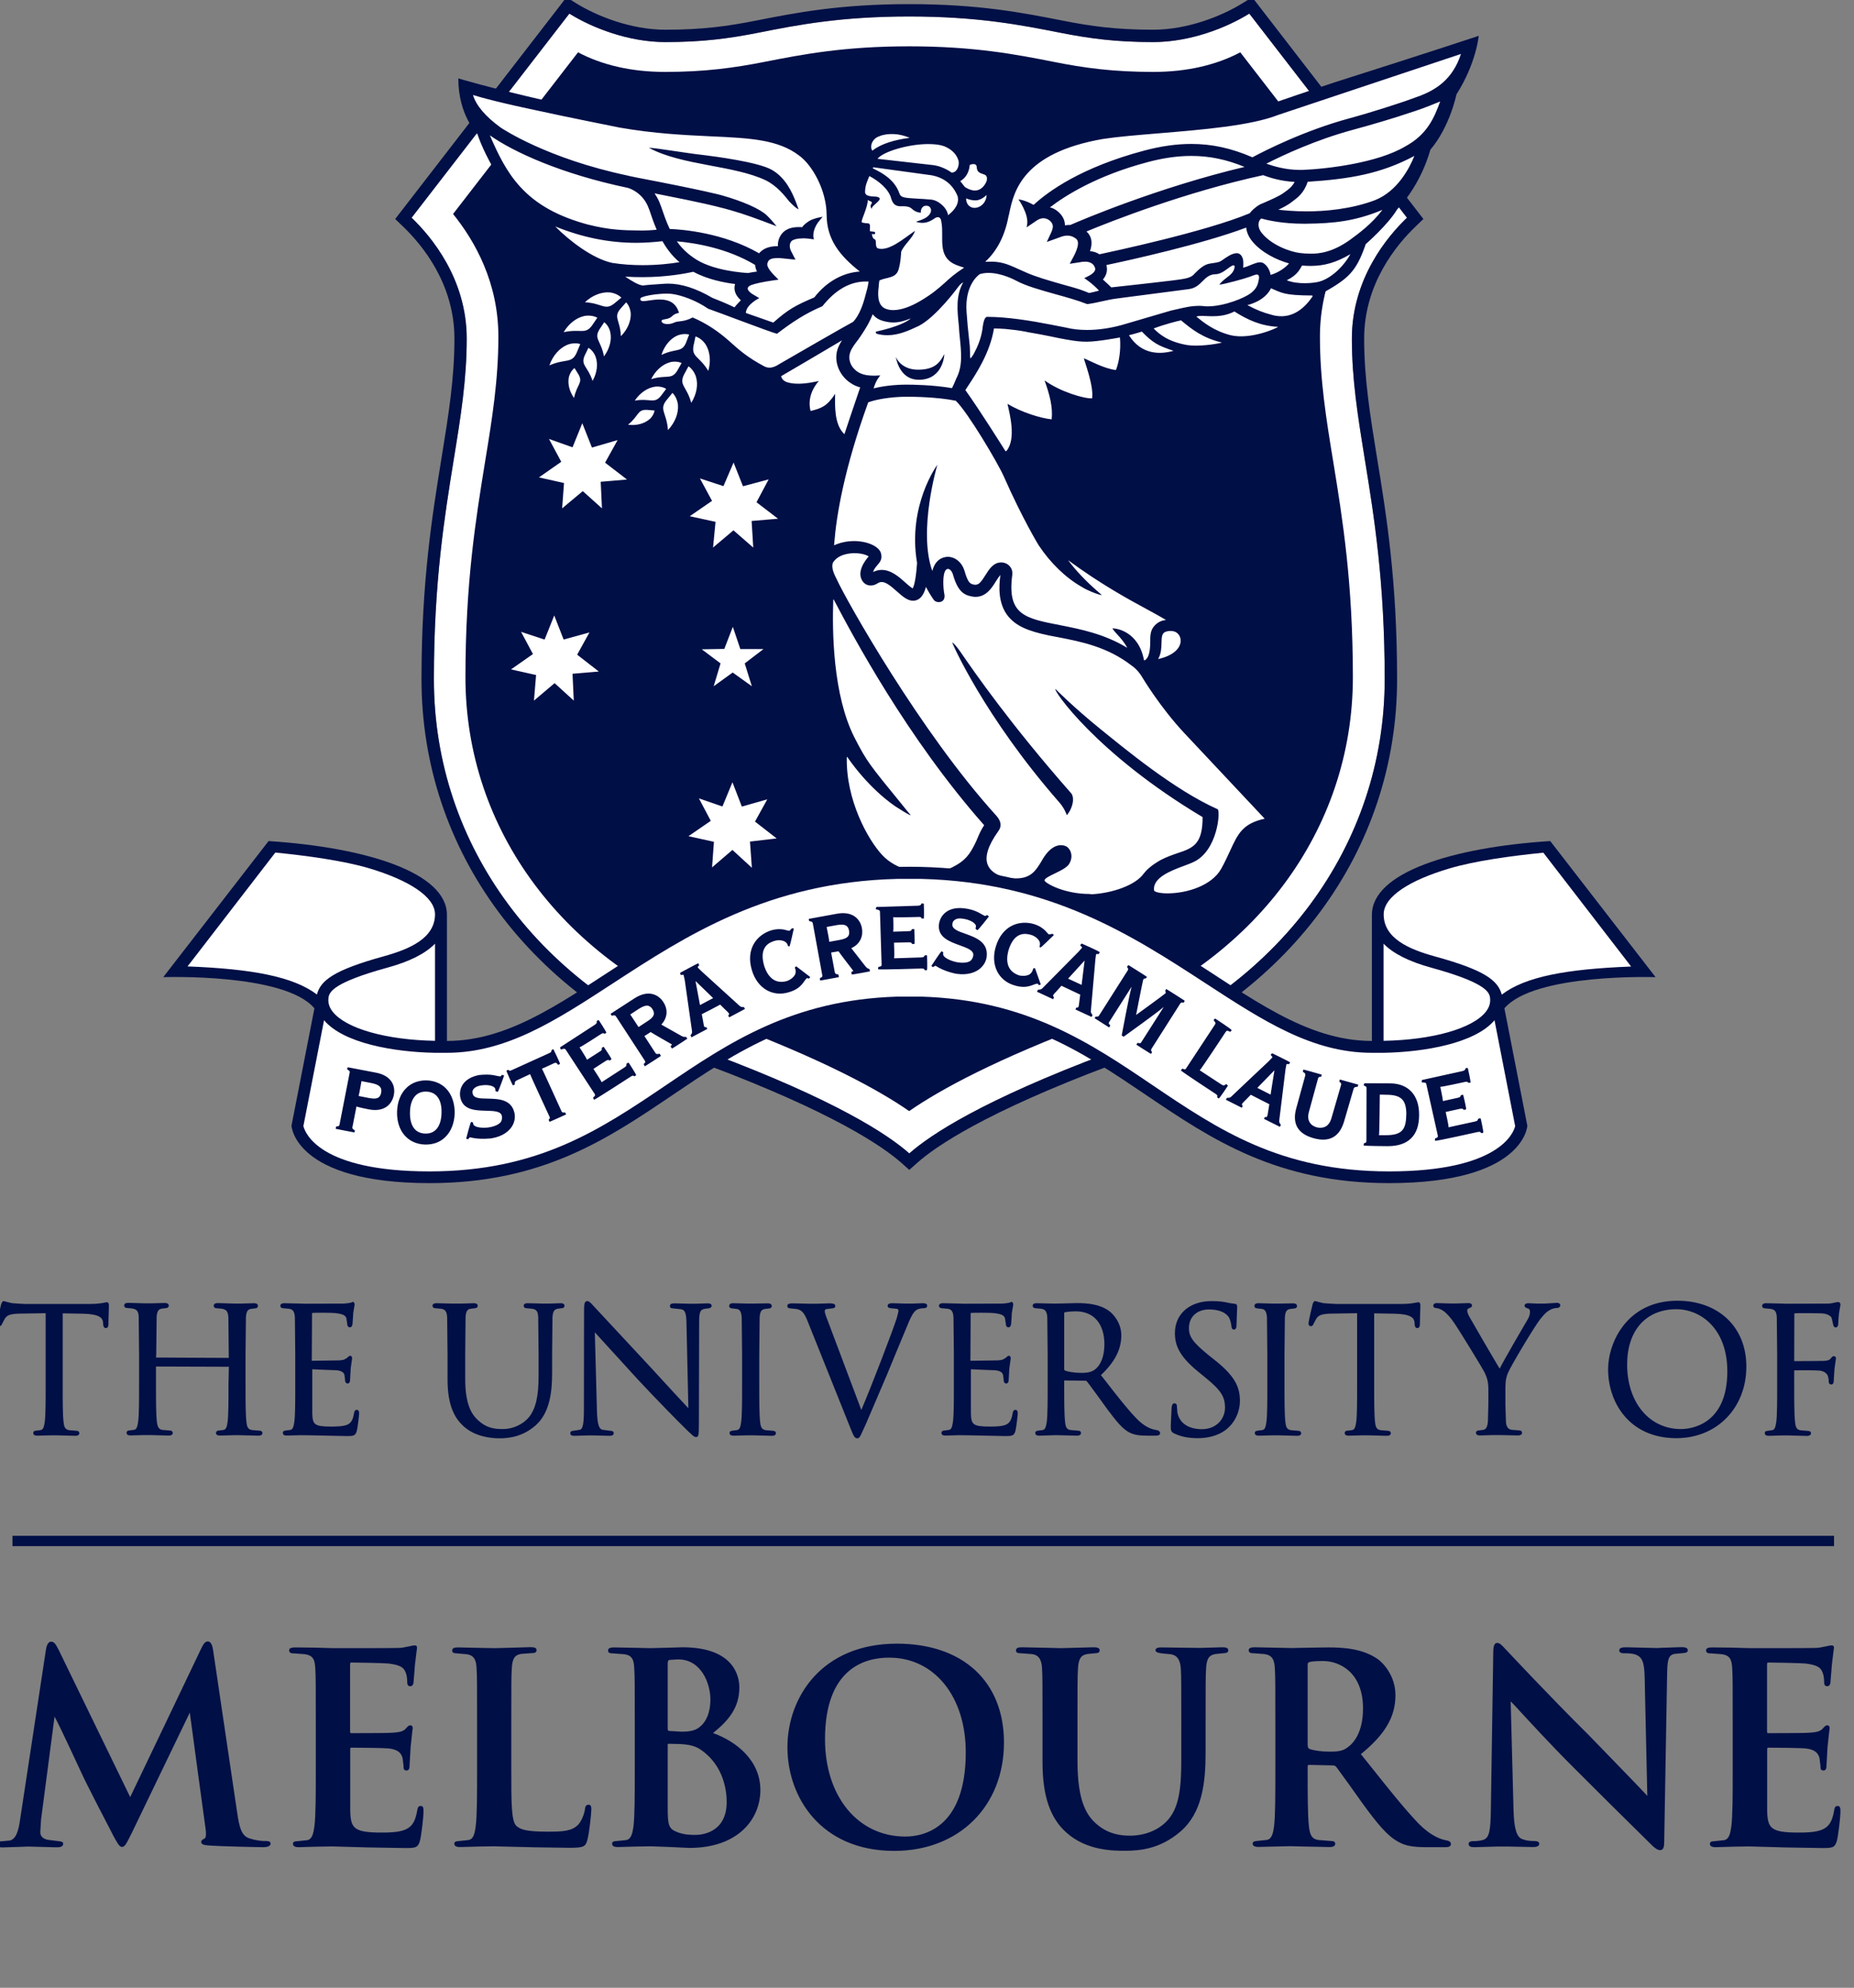<svg width="166" height="178" viewBox="0 0 166 178" fill="none" xmlns="http://www.w3.org/2000/svg">
<rect x="0" y="0" width="166" height="178" fill="#808080" stroke="none"/>
<g clip-path="url(#clip0_924_4680)">
<path d="M125.976 19.497L111.858 1.22C109.795 2.505 106.543 3.769 103.269 3.769C99.995 3.769 97.64 3.467 94.881 2.919C91.462 2.237 87.582 1.477 81.426 1.477C75.27 1.477 71.39 2.248 67.97 2.919C65.2 3.467 62.857 3.769 59.583 3.769C56.308 3.769 53.057 2.505 50.993 1.22L36.853 19.497C38.603 21.174 41.788 24.953 41.788 30.319C41.788 33.974 41.249 37.283 40.632 41.118C39.791 46.271 38.849 52.118 38.849 60.815C38.849 75.728 48.392 88.584 63.742 94.353C74.855 98.523 79.497 101.597 81.415 103.285C83.332 101.585 87.974 98.523 99.086 94.353C114.449 88.584 123.98 75.739 123.98 60.815C123.98 52.118 123.027 46.271 122.197 41.118C121.569 37.283 121.042 33.974 121.042 30.319C121.042 24.953 124.226 21.163 125.976 19.497Z" fill="white"/>
<path d="M111.858 1.219L125.975 19.497C124.226 21.174 121.042 24.953 121.042 30.319C121.042 33.974 121.58 37.283 122.197 41.117C123.038 46.271 123.98 52.118 123.98 60.815C123.98 75.728 114.438 88.584 99.087 94.352C87.974 98.522 83.332 101.597 81.414 103.284C79.497 101.585 74.855 98.522 63.743 94.352C48.381 88.584 38.85 75.739 38.85 60.815C38.85 52.118 39.802 46.271 40.632 41.117C41.26 37.283 41.787 33.974 41.787 30.319C41.787 24.964 38.603 21.174 36.853 19.497L50.971 1.219C53.034 2.505 56.286 3.768 59.56 3.768C62.835 3.768 65.189 3.466 67.948 2.919C71.367 2.237 75.247 1.477 81.403 1.477C87.56 1.477 91.439 2.248 94.859 2.919C97.629 3.466 99.972 3.768 103.247 3.768C106.543 3.768 109.784 2.505 111.858 1.219ZM112.116 -0.245L111.264 0.28C109.414 1.432 106.341 2.662 103.258 2.662C99.928 2.662 97.663 2.349 95.084 1.834C91.607 1.152 87.683 0.37 81.414 0.37C75.146 0.37 71.211 1.152 67.746 1.834C65.167 2.349 62.902 2.662 59.572 2.662C56.488 2.662 53.416 1.432 51.565 0.28L50.713 -0.245L50.107 0.549L35.99 18.826L35.385 19.609L36.091 20.291C37.807 21.934 40.688 25.422 40.688 30.319C40.688 33.885 40.161 37.149 39.544 40.938C38.704 46.137 37.739 52.029 37.739 60.815C37.739 76.198 47.551 89.445 63.35 95.381C74.63 99.618 79.049 102.67 80.686 104.112L81.414 104.76L82.144 104.112C83.769 102.67 88.188 99.618 99.479 95.381C115.278 89.445 125.09 76.209 125.09 60.815C125.09 52.029 124.137 46.137 123.284 40.938C122.668 37.149 122.141 33.873 122.141 30.319C122.141 25.422 125.023 21.934 126.738 20.291L127.445 19.609L126.839 18.826L112.733 0.549L112.116 -0.245Z" fill="#000F46"/>
<path d="M118.182 30.14C118.182 25.31 120.279 21.587 122.241 19.162L111.05 4.685C108.942 5.803 106.319 6.44 103.268 6.44C99.714 6.44 97.101 6.093 94.32 5.534C91.024 4.886 87.279 4.148 81.403 4.148C75.527 4.148 71.782 4.886 68.486 5.534C65.705 6.082 63.092 6.44 59.537 6.44C56.487 6.44 53.864 5.803 51.755 4.685L40.565 19.162C42.527 21.587 44.623 25.31 44.623 30.14C44.623 34.019 44.075 37.44 43.424 41.397C42.605 46.45 41.674 52.173 41.674 60.636C41.674 74.331 50.499 86.158 64.718 91.502C73.543 94.811 78.566 97.527 81.403 99.495C84.24 97.527 89.263 94.811 98.088 91.502C112.306 86.169 121.131 74.341 121.131 60.636C121.131 52.163 120.201 46.438 119.382 41.397C118.731 37.44 118.182 34.019 118.182 30.14Z" fill="#000F46"/>
<path d="M49.154 9.078C43.603 7.815 41.035 7.021 41.035 7.021C41.035 10.353 42.751 12.007 42.751 12.007C42.751 12.007 43.121 13.237 44.175 15.07" fill="#000F46"/>
<path d="M118.249 26.339C120.75 24.942 121.411 24.371 122.286 21.856C122.286 21.856 124.259 20.146 125.089 18.759C127.354 16.367 128.049 13.427 128.072 13.405C129.832 11.325 130.404 8.452 130.404 8.452C132.176 5.68 132.4 3.209 132.4 3.209C132.4 3.209 128.307 4.573 119.583 7.346C118.317 7.748 113.641 9.358 113.641 9.358" fill="#000F46"/>
<path d="M52.137 37.897L53 40.078L55.299 39.407L54.177 41.43L56.14 42.94L53.785 43.141L53.897 45.522L52.181 43.979L50.331 45.522L50.499 43.253L48.257 42.749L50.252 41.352L49.154 39.306L51.262 40.055L52.137 37.897ZM64.774 43.532L62.666 42.839L63.754 44.851L61.757 46.226L64.067 46.729L63.843 49.032L65.671 47.489L67.443 49.032L67.297 46.651L69.663 46.45L67.734 44.974L68.822 42.928L66.523 43.543L65.682 41.419L64.774 43.532ZM48.761 57.271L46.653 56.578L47.719 58.568L45.756 59.943L47.999 60.446L47.808 62.738L49.658 61.173L51.374 62.738L51.262 60.334L53.617 60.133L51.677 58.624L52.776 56.634L50.466 57.271L49.625 55.113L48.761 57.271ZM64.852 58.109L62.834 58.143L64.516 59.406L63.899 61.452L65.603 60.222L67.319 61.452L66.68 59.406L68.362 58.121H66.287L65.615 56.13L64.852 58.109ZM64.684 72.218L62.576 71.491L63.641 73.503L61.645 74.878L63.922 75.381L63.754 77.673L65.581 76.108L67.319 77.706L67.151 75.359L69.539 75.079L67.599 73.57L68.698 71.58L66.422 72.228L65.581 70.049L64.684 72.218ZM85.226 77.684C86.505 77.047 86.841 76.432 87.256 75.638L87.29 75.571C87.379 75.392 87.458 75.214 87.537 75.023C87.671 74.699 87.828 74.341 88.109 73.905C88.109 73.894 88.109 73.883 88.109 73.883C81.201 66.058 76.335 56.891 74.653 53.694C74.641 53.672 74.608 53.682 74.608 53.705C74.507 56.477 74.563 62.246 76.514 66.058C77.613 68.193 77.792 68.405 80.73 72.005L81.19 72.575L81.515 72.966C81.526 72.989 81.515 73.011 81.493 73C81.123 72.821 80.539 72.441 80.539 72.441C79.676 71.949 77.646 70.362 75.863 67.791C75.852 67.768 75.819 67.779 75.819 67.802C75.729 71.592 77.68 75.158 78.981 76.555C80.237 77.907 82.031 78.109 82.995 78.109C83.858 78.109 84.688 77.941 85.226 77.684ZM97.796 80.076C99.523 79.976 101.654 79.305 102.416 78.21C102.651 77.919 103.033 77.516 103.919 77.013C104.457 76.734 104.973 76.555 105.432 76.398C106.789 75.94 107.687 75.638 107.675 73.168C98.122 67.466 94.242 61.731 94.5 61.698C94.5 61.698 96.159 63.374 98.57 65.32C100.678 67.019 105.13 70.731 109.021 72.463C109.29 72.597 109.032 76.219 106.834 77.203C106.644 77.293 106.363 77.405 106.027 77.527C104.883 77.953 103.156 78.589 103.336 79.752C103.392 79.853 103.762 79.998 104.536 79.998C106.251 79.998 108.483 79.316 109.335 77.807C109.671 77.203 109.918 76.656 110.142 76.175C110.837 74.666 111.264 73.738 113.237 73.313C112.407 72.43 108.045 67.791 106.027 65.633C103.896 63.352 102.349 60.781 102.181 60.502C102.181 60.491 101.833 59.943 101.317 59.596C99.153 57.92 96.81 57.461 94.735 57.059C92.459 56.656 91.326 56.231 90.553 55.494C89.252 54.286 89.465 52.352 89.555 51.625C89.555 51.581 89.566 51.536 89.566 51.491C89.443 51.625 89.241 51.95 89.151 52.084C88.815 52.632 88.299 53.447 87.346 53.447C87.245 53.447 87.133 53.437 87.021 53.414C86.269 53.28 85.742 52.911 85.328 51.458C85.216 51.078 85.002 50.955 84.912 50.944C84.789 50.944 84.733 50.989 84.7 51.022C84.363 51.38 84.442 52.688 84.565 53.269C84.598 53.526 84.52 53.672 84.453 53.75C84.363 53.861 84.218 53.917 84.049 53.917C83.847 53.917 83.668 53.828 83.59 53.694C83.343 53.336 83.107 52.945 82.905 52.554C82.749 53.146 82.446 53.783 81.751 53.794C81.246 53.794 80.797 53.392 80.315 52.967C79.777 52.486 79.328 52.117 78.947 52.117C78.824 52.117 78.712 52.151 78.588 52.229C78.386 52.363 78.174 52.43 77.96 52.43C77.692 52.43 77.456 52.319 77.276 52.106C76.626 51.268 77.456 50.184 77.781 49.825C77.568 49.68 77.097 49.535 76.514 49.535C76.077 49.535 75.023 49.624 74.563 50.407C74.417 50.888 74.697 51.436 74.921 51.883C75.763 53.727 82.401 65.555 89.219 73.056C89.656 73.559 89.701 74.006 89.375 74.442C88.456 75.728 88.142 76.745 88.445 77.461C88.826 78.366 90.048 78.567 90.059 78.567C90.396 78.634 90.71 78.657 90.979 78.657C92.324 78.657 92.762 77.93 93.266 77.092C93.917 75.929 94.556 75.683 94.982 75.683C95.217 75.683 95.385 75.75 95.453 75.784L95.475 75.795C95.632 75.873 95.834 76.108 95.901 76.41C95.957 76.644 95.969 77.024 95.666 77.449L95.655 77.461C95.374 77.774 94.87 78.008 94.433 78.221C93.995 78.433 93.502 78.668 93.524 78.847C93.591 79.093 95.285 80.054 97.561 80.054C97.651 80.076 97.718 80.076 97.796 80.076ZM86.045 58.445C87.245 60.189 90.452 64.839 95.946 71.077C95.946 71.077 96.327 71.591 95.778 72.631L95.531 73L95.352 72.609C95.352 72.609 95.184 72.228 94.825 71.826C88.109 64.146 85.226 57.551 85.26 57.528C85.26 57.539 85.406 57.528 86.045 58.445ZM102.562 59.082C102.842 58.881 102.988 58.344 102.988 57.461C102.988 56.981 102.988 56.522 103.28 56.142C103.56 55.773 103.941 55.56 104.401 55.516C103.908 55.225 103.325 54.901 102.663 54.543C101.015 53.649 98.582 52.33 95.632 50.161C96.339 51.111 97.247 52.062 98.278 52.956L98.648 53.28C98.626 53.313 98.222 53.18 98.222 53.18C98.189 53.168 97.404 52.9 96.911 52.587C96.899 52.576 96.877 52.564 96.855 52.554C95.419 51.737 94.051 50.418 92.986 48.808C92.975 48.786 91.573 46.506 89.869 42.649C89.364 41.497 86.628 36.869 85.574 35.885C83.926 35.55 81.817 35.527 81.212 35.527C80.887 35.527 80.607 35.539 80.427 35.55C79.171 35.628 78.23 35.84 77.736 36.031C75.583 41.978 74.888 46.159 74.697 48.629L74.675 48.831C75.225 48.585 75.841 48.451 76.469 48.451C77.624 48.451 78.656 48.898 78.868 49.502C79.037 50.049 78.79 50.34 78.544 50.62C78.398 50.798 78.24 50.966 78.174 51.223C78.42 51.1 78.678 51.033 78.947 51.033C79.788 51.033 80.506 51.67 81.033 52.14L81.044 52.151C81.459 52.531 81.638 52.643 81.717 52.688C81.795 52.564 81.997 52.084 82.109 50.418C82.109 50.407 82.109 50.396 82.109 50.396C81.235 45.254 83.926 41.62 83.926 41.62C83.926 41.62 82.177 47.523 83.477 51.133C83.702 50.239 84.228 49.949 84.666 49.881C84.733 49.871 84.8 49.859 84.868 49.859C85.428 49.859 86.112 50.262 86.37 51.156C86.684 52.251 86.897 52.285 87.211 52.352C87.256 52.363 87.301 52.363 87.335 52.363C87.649 52.363 87.851 52.106 88.231 51.503C88.545 50.999 88.938 50.363 89.644 50.363C89.723 50.363 89.813 50.373 89.902 50.396C90.25 50.474 90.721 50.832 90.631 51.503C90.172 55.058 91.764 55.371 94.937 55.985C96.686 56.332 98.85 56.746 100.925 58.009C100.689 57.528 100.297 57.092 100.017 56.79C99.893 56.656 99.804 56.555 99.736 56.466L99.59 56.265L99.837 56.287C99.86 56.287 101.945 56.489 102.427 59.116C102.427 59.116 102.427 59.116 102.439 59.116C102.461 59.149 102.506 59.127 102.562 59.082ZM104.805 56.499C104.692 56.499 104.58 56.511 104.457 56.544C104.042 56.645 104.008 56.969 103.997 57.562C103.986 57.998 103.975 58.523 103.695 59.015C104.939 58.747 105.724 58.109 105.713 57.349C105.702 57.069 105.578 56.824 105.376 56.668C105.231 56.555 105.029 56.499 104.805 56.499ZM90.014 40.379C90.037 40.413 90.082 40.413 90.116 40.379C91.012 39.306 90.396 37.026 90.205 36.165C91.472 36.925 93.21 37.462 94.163 37.551C94.275 36.467 93.995 35.36 93.524 34.063C94.948 35.092 97.068 35.706 97.785 35.673C97.942 34.532 97.101 32.387 97.045 32.084C97.584 32.297 98.85 33.013 99.916 33.135C100.196 32.442 100.375 31.313 100.275 30.218C100.275 30.218 98.301 30.598 97.314 30.598C97.045 30.598 96.799 30.587 96.585 30.564C96.036 30.519 95.027 30.33 94.029 30.117C93.457 29.994 92.874 29.893 92.369 29.804C92.168 29.77 91.966 29.737 91.786 29.692C91.226 29.591 90.754 29.525 90.026 29.457C89.757 29.435 89.241 29.413 89.005 29.413C88.994 29.413 88.994 29.413 88.994 29.424C88.647 31.582 87.379 33.493 86.695 34.532C86.595 34.689 86.505 34.823 86.438 34.924V34.935C87.772 36.802 89.678 39.854 90.014 40.379ZM66.333 26.886C65.839 26.45 65.66 25.936 65.817 25.433C64.908 25.321 63.338 25.03 62.083 24.337C61.533 24.46 59.761 24.818 57.541 24.818C57.048 24.818 56.532 24.807 55.983 24.773C56.028 24.807 56.072 24.829 56.117 24.863C56.588 25.165 57.059 25.478 57.53 25.567C57.72 25.534 58.169 25.5 59.302 25.422C59.47 25.411 59.649 25.399 59.817 25.399C61.006 25.399 62.307 25.813 63.787 26.674C63.91 26.718 65.121 27.199 65.76 27.523C65.861 27.389 66.063 27.166 66.333 26.886ZM118.115 25.221C119.124 24.952 120.268 23.924 120.907 22.761C119.628 23.51 118.574 23.812 117.352 23.812C117.117 23.812 116.859 23.801 116.579 23.778C116.399 24.069 116.197 24.617 115.211 25.098C116.209 25.5 117.61 25.355 118.115 25.221ZM101.934 25.466C102.45 25.411 102.909 25.355 103.313 25.31C105.937 25.008 106.341 24.963 106.744 24.706C106.801 24.673 106.89 24.583 106.991 24.471C107.317 24.147 107.799 23.667 108.348 23.6C108.427 23.588 108.505 23.577 108.573 23.566C108.639 23.555 108.718 23.544 108.785 23.532C109.021 23.499 109.223 23.454 109.402 23.32C109.862 22.996 110.288 22.694 110.714 22.672C110.725 22.672 110.736 22.672 110.736 22.672C111.073 22.672 111.219 22.996 111.252 23.108C111.342 23.275 111.331 23.678 111.308 23.968C111.42 23.946 111.566 23.901 111.701 23.846C111.734 23.834 111.779 23.812 111.836 23.79C112.004 23.723 112.239 23.622 112.452 23.555C112.598 23.51 112.71 23.488 112.822 23.488C113.069 23.488 113.214 23.611 113.36 23.767C113.596 24.013 113.73 24.36 113.764 24.617C114.482 24.416 115.132 23.935 115.413 23.588C114.336 23.287 112.946 22.627 112.104 21.587C111.746 21.14 111.611 20.704 111.578 20.38C107.743 21.833 101.194 23.287 99.064 23.734C99.131 23.98 99.131 24.226 99.064 24.46C99.008 24.662 98.906 24.852 98.75 25.03C98.985 25.232 99.501 25.735 99.501 25.735C99.501 25.735 101.62 25.5 101.934 25.466ZM67.779 24.315C67.689 24.147 67.622 23.924 67.611 23.723C65.099 22.213 62.228 21.755 60.603 21.61C61.073 22.28 61.645 22.806 62.363 23.253C64.011 24.27 66.624 24.427 66.983 24.449C67.129 24.416 67.443 24.36 67.779 24.315ZM60.838 23.477C60.221 22.951 59.739 22.348 59.313 21.599C58.517 21.688 57.732 21.744 56.958 21.744C54.525 21.744 52.148 21.263 49.714 20.279C50.926 21.509 53.033 23.164 54.828 23.544C55.691 23.678 56.6 23.745 57.53 23.745C58.876 23.745 60.042 23.611 60.838 23.477ZM111.902 19.094C111.936 19.038 112.127 18.793 112.441 18.558C112.609 18.424 112.788 18.312 112.979 18.234L113.147 18.166C113.831 17.865 114.549 17.563 114.964 17.25L115.087 17.16C115.401 16.937 115.693 16.713 115.917 16.288C114.762 16.233 113.764 15.942 113.102 15.685C106.094 17.205 99.411 19.843 97.281 20.727C97.752 21.163 97.852 21.744 97.594 22.493C97.909 22.515 98.189 22.605 98.436 22.772C99.568 22.526 107.955 20.749 111.902 19.094ZM120.862 21.487C121.703 20.872 122.824 20.045 123.777 18.793C121.355 19.799 119.46 20.011 116.893 20.033C116.825 20.033 116.769 20.033 116.713 20.033C114.874 20.033 113.562 19.743 112.923 19.564C112.856 19.631 112.811 19.687 112.788 19.709C112.755 19.765 112.474 20.257 112.99 20.883C113.854 21.945 115.513 22.56 116.421 22.66C116.702 22.694 117.005 22.716 117.33 22.716C118.092 22.728 119.292 22.605 120.862 21.487ZM58.797 20.57C58.539 19.977 58.337 19.374 58.136 18.781L58.102 18.703C57.608 17.261 56.352 16.858 56.218 16.825C50.242 15.573 45.992 13.617 43.861 12.119C44.612 13.851 45.364 15.405 46.575 16.724C48.032 18.323 49.995 19.407 52.731 20.134H52.753C53.594 20.346 54.424 20.492 55.22 20.559C55.837 20.615 56.454 20.637 57.048 20.637C57.81 20.659 58.405 20.615 58.797 20.57ZM95.745 20.145C95.778 20.145 95.801 20.145 95.834 20.145C96.72 19.754 103.627 16.803 111.432 14.947C109.806 14.276 108.281 13.963 106.666 13.963C105.444 13.963 104.154 14.142 102.741 14.522C98.222 15.718 95.385 17.507 94.007 18.569C94.242 18.625 94.444 18.726 94.635 18.871C95.105 19.229 95.352 19.687 95.352 20.179C95.487 20.156 95.621 20.145 95.745 20.145ZM117.005 18.927C118.574 18.927 120.918 18.748 123.093 17.932C125.156 17.127 126.244 14.958 126.636 13.963C123.62 15.573 120.828 16.031 117.083 16.277C116.758 17.283 116.175 17.708 115.715 18.044L115.603 18.133C115.289 18.368 114.863 18.591 114.459 18.781C114.986 18.837 115.872 18.927 117.005 18.927ZM69.237 28.887C70.582 27.702 71.188 27.367 72.915 26.629C73.98 25.243 75.449 24.416 76.985 24.315C75.202 22.907 74.025 21.464 74.013 19.24C74.002 17.026 72.713 14.757 71.535 13.918C69.652 12.488 67.139 12.365 63.652 12.208C61.297 12.096 58.629 11.973 55.478 11.425C55.433 11.414 50.017 10.33 48.503 9.983C48.459 9.972 44.489 9.167 42.348 8.508C42.639 9.458 43.468 10.431 44.814 11.414C44.983 11.526 48.963 14.198 56.23 15.729L56.308 15.752C56.308 15.752 56.824 15.864 57.003 15.897C63.182 17.082 64.482 17.451 64.606 17.485C66.512 18.021 68.07 18.714 68.653 19.284C68.923 19.53 69.237 19.91 69.259 19.933L69.528 20.257L68.339 19.81C66.938 19.284 65.828 18.904 64.325 18.535C64.28 18.524 63.238 18.222 58.606 17.317C58.831 17.641 59.021 17.999 59.145 18.379L59.178 18.457C59.414 19.139 59.649 19.843 59.963 20.503C61.118 20.548 64.762 20.838 67.969 22.683C68.395 22.157 69.068 22.046 69.573 22.046C69.596 22.046 69.629 22.046 69.652 22.046C69.629 21.61 69.764 21.207 70.044 20.883C70.47 20.391 71.109 20.335 71.546 20.335C71.647 20.335 71.748 20.335 71.827 20.346C71.95 20.134 72.264 19.91 72.455 19.788C72.735 19.609 73.307 19.474 73.341 19.474L73.655 19.407L73.24 19.922C72.701 20.682 72.836 21.263 72.836 21.274L72.881 21.431L72.331 21.364C72.208 21.352 72.085 21.341 71.939 21.341C71.423 21.341 70.997 21.442 70.862 21.599C70.56 21.945 70.806 22.426 70.806 22.437L71.222 23.253L71.02 23.231C70.874 23.22 70.716 23.197 70.571 23.186C70.246 23.152 69.91 23.108 69.618 23.108C69.169 23.108 68.9 23.197 68.788 23.387L68.777 23.421C68.665 23.622 68.519 23.901 69.539 24.874L69.708 25.042L69.472 25.075C69.461 25.075 67.992 25.265 67.275 25.522C67.084 25.59 66.971 25.69 66.949 25.802C66.938 25.869 66.949 26.093 67.454 26.383L67.981 26.696C67.981 26.696 66.803 27.266 66.781 28.026L69.237 28.887ZM58.124 13.248C58.113 13.248 58.124 13.236 58.124 13.236C58.707 13.236 61.432 13.717 63.002 13.885C63.81 13.986 67.925 14.5 69.136 15.226C70.336 15.931 70.918 17.183 71.3 18.189L71.502 18.737C71.502 18.737 71.334 18.737 70.672 18.044C70.224 17.485 69.562 16.646 68.575 16.154C65.727 14.79 61.073 14.835 58.124 13.248ZM116.354 15.215C116.444 15.215 116.533 15.215 116.623 15.215C118.877 15.126 123.351 14.578 125.796 13.125C127.825 12.04 128.431 10.486 128.947 9.089C128.924 9.1 128.857 9.123 128.857 9.123C128.319 9.346 127.702 9.603 126.715 9.939L126.233 10.095C124.955 10.531 123.026 11.113 121.086 11.638C117.834 12.521 114.941 13.863 113.383 14.656C114.044 14.891 115.132 15.215 116.354 15.215ZM85.058 19.128C85.843 18.446 85.821 17.909 85.742 17.574C85.328 16.546 84.542 15.908 83.41 15.696L78.196 14.98C78.184 14.992 78.151 15.047 78.14 15.07C78.184 15.092 78.24 15.126 78.296 15.148C78.88 15.439 80.091 16.043 80.528 17.317C80.663 17.697 80.898 17.719 82.266 17.798L82.681 17.82C83.006 17.842 83.152 17.854 83.399 17.876C83.982 17.943 84.419 18.424 84.509 18.513C84.588 18.602 84.834 18.916 84.89 19.273L85.058 19.128ZM98.144 26.093C98.234 26.07 98.324 26.048 98.402 26.025C97.808 25.366 97.079 24.907 97.079 24.907L97.482 24.706C97.808 24.539 98.01 24.349 98.054 24.159C98.077 24.069 98.054 23.991 97.998 23.868C97.852 23.577 97.561 23.432 97.146 23.432C96.978 23.432 96.821 23.454 96.72 23.477L95.778 23.622L96.148 22.929C96.787 21.677 96.44 21.442 96.283 21.33C96.058 21.174 95.823 21.096 95.565 21.096C95.285 21.096 95.049 21.185 94.847 21.263C94.791 21.285 94.735 21.308 94.691 21.319L93.726 21.666C93.726 21.666 94.074 20.917 94.096 20.872C94.321 20.391 94.365 20.056 93.962 19.732C93.793 19.609 93.614 19.541 93.423 19.541C93.233 19.541 93.031 19.609 92.829 19.743L91.921 20.358L91.966 20.101C92.122 19.161 91.192 17.854 91.192 17.854C91.192 17.854 91.719 17.898 92.436 18.29C92.481 18.312 92.515 18.334 92.548 18.345C93.838 17.149 96.81 14.98 102.461 13.482C103.975 13.08 105.354 12.89 106.666 12.89C108.516 12.89 110.254 13.27 112.138 14.086C113.203 13.516 116.735 11.705 120.817 10.598C122.947 10.017 125.022 9.324 125.818 9.056L127.186 8.564C128.487 8.049 130.057 7.166 130.808 4.83L114.459 10.285C112.015 11.258 107.619 11.616 103.728 11.94C101.845 12.096 100.073 12.242 98.761 12.443C91.528 13.695 90.777 17.172 90.373 19.05C90.351 19.173 90.329 19.284 90.295 19.385C89.97 21.118 89.263 22.482 88.209 23.443C88.456 23.432 88.747 23.432 88.882 23.432C89.644 23.454 90.183 23.655 90.754 23.901C90.956 23.991 91.17 24.08 91.382 24.181C91.55 24.259 91.73 24.337 91.91 24.416C92.717 24.773 93.805 25.098 95.509 25.578L95.643 25.612C96.069 25.735 96.406 25.824 96.698 25.925C96.967 26.014 97.404 26.193 97.516 26.238C97.729 26.193 97.942 26.148 98.144 26.093ZM85.44 15.405C85.843 15.193 85.877 14.589 85.821 14.388C85.652 13.807 85.216 13.371 84.531 13.091C84.162 12.957 83.679 12.901 83.107 12.901C81.335 12.901 79.07 13.572 78.566 14.22L83.59 14.79C83.848 14.824 84.52 14.969 85.215 15.461C85.305 15.45 85.372 15.428 85.44 15.405ZM55.635 26.651C55.355 26.372 54.917 26.215 54.57 26.182C53.852 26.137 53.056 26.428 52.372 27.065C53.919 27.154 54.155 27.836 54.985 27.188L55.635 26.651ZM56.061 27.076L55.534 27.669C54.906 28.429 55.534 28.664 55.59 30.105C56.207 29.491 56.498 28.742 56.476 28.082C56.454 27.747 56.319 27.333 56.061 27.076ZM54.099 28.854L53.661 29.513C53.157 30.363 53.819 30.497 54.077 31.917C54.592 31.213 54.783 30.441 54.648 29.782C54.592 29.457 54.391 29.066 54.099 28.854ZM52.686 31.145L52.349 31.839C51.968 32.722 52.619 32.778 53.056 34.108C53.471 33.37 53.549 32.587 53.337 31.973C53.235 31.671 53 31.324 52.686 31.145ZM53.482 28.451C53.145 28.261 52.675 28.228 52.327 28.295C51.632 28.44 50.937 28.954 50.466 29.748C51.98 29.413 52.395 29.994 53.011 29.144L53.482 28.451ZM51.957 30.81C51.576 30.687 51.105 30.743 50.768 30.888C50.096 31.179 49.502 31.827 49.188 32.722C50.634 32.084 51.172 32.587 51.621 31.615L51.957 30.81ZM51.441 32.957C51.184 33.147 51.004 33.482 50.936 33.761C50.813 34.331 50.959 35.013 51.396 35.64C51.654 34.399 52.226 34.287 51.8 33.538L51.441 32.957ZM62.273 30.128L62.094 30.956C61.903 31.995 62.621 31.883 63.417 33.214C63.675 32.319 63.562 31.47 63.193 30.866C63.002 30.564 62.654 30.24 62.273 30.128ZM61.701 29.961C61.353 29.86 60.916 29.927 60.614 30.061C60.008 30.34 59.481 30.956 59.223 31.783C60.524 31.157 61.029 31.604 61.421 30.698L61.701 29.961ZM61.029 32.509C60.692 32.353 60.255 32.353 59.941 32.453C59.302 32.644 58.696 33.169 58.304 33.952C59.683 33.527 60.12 34.041 60.636 33.202L61.029 32.509ZM59.649 34.823C59.347 34.633 58.92 34.578 58.606 34.633C57.968 34.734 57.306 35.17 56.835 35.874C58.225 35.64 58.573 36.198 59.178 35.449L59.649 34.823ZM61.645 32.8L61.241 33.549C60.771 34.499 61.488 34.588 61.892 36.075C62.385 35.282 62.52 34.443 62.318 33.75C62.217 33.414 61.971 33.013 61.645 32.8ZM60.21 35.181L59.661 35.852C58.999 36.701 59.694 36.948 59.806 38.513C60.457 37.819 60.759 36.992 60.703 36.266C60.669 35.908 60.501 35.461 60.21 35.181ZM58.606 36.757L57.911 36.701C57.048 36.668 57.216 37.238 56.23 38.032C56.98 38.132 57.664 37.942 58.113 37.574C58.348 37.395 58.562 37.07 58.606 36.757ZM85.933 30.184C86.079 31.604 86.202 32.822 85.608 33.918V33.929C85.507 34.186 85.328 34.588 85.238 34.756C83.556 34.466 81.705 34.443 81.179 34.443C80.853 34.443 80.573 34.454 80.371 34.466C79.575 34.51 78.835 34.622 78.218 34.779C78.296 34.522 78.431 34.13 78.678 33.806L78.812 33.616L78.577 33.627C78.465 33.639 78.353 33.639 78.24 33.639C77.31 33.639 76.76 33.414 76.335 32.867C76.043 32.465 75.965 31.961 76.133 31.526C76.267 31.145 76.57 30.765 76.85 30.396C77.097 30.072 77.635 29.222 77.814 28.854C77.927 28.63 78.039 28.395 78.14 28.138C78.375 28.451 78.723 28.664 79.205 28.775C79.485 28.843 79.732 28.876 79.979 28.876C80.45 28.876 80.943 28.764 81.56 28.507C80.741 29.234 78.442 29.692 78.442 29.692C78.386 29.759 78.42 29.848 78.498 29.882C78.521 29.893 78.544 29.893 78.554 29.905C78.858 29.983 79.149 30.017 79.463 30.017C80.427 30.017 81.313 29.636 82.277 29.178C83.836 28.362 85.742 25.768 85.821 25.657C85.933 25.5 86.09 25.366 86.247 25.276C85.563 26.484 85.708 27.803 85.854 29.189C85.866 29.525 85.899 29.848 85.933 30.184ZM84.554 31.704C84.172 32.42 83.769 33.046 82.367 33.102C80.641 33.18 80.203 31.95 80.203 31.95C80.304 32.487 80.719 34.074 82.379 34.007C84.498 33.918 84.554 31.704 84.554 31.704ZM86.897 32.107L86.998 31.973C87.121 31.817 87.223 31.626 87.234 31.592C87.862 30.441 87.963 29.535 88.007 29.144L88.019 29.088C88.019 29.088 88.109 28.373 88.389 28.373C90.194 28.373 92.369 28.731 94.074 29.066C94.522 29.156 94.993 29.245 95.442 29.334C96.025 29.48 96.664 29.547 97.337 29.547C98.301 29.547 99.344 29.401 100.42 29.111L104.838 27.814C105.018 27.769 105.197 27.736 105.376 27.691C106.016 27.546 106.632 27.389 107.35 27.389C107.552 27.378 107.911 27.434 108.101 27.434C109.649 27.434 111.454 26.663 111.981 26.26C112.53 25.835 112.632 25.466 112.71 25.03C112.744 24.829 112.732 24.706 112.676 24.639C112.642 24.606 112.598 24.583 112.542 24.583C112.407 24.583 112.183 24.673 111.892 24.785C111.488 24.941 109.581 25.466 109.178 25.489C109.256 25.355 109.537 25.086 109.806 24.885C110.165 24.617 110.501 24.36 110.546 23.879C110.546 23.79 110.479 23.756 110.422 23.756C110.389 23.756 110.333 23.79 110.299 23.801C110.153 23.879 110.019 23.98 109.884 24.08C109.559 24.315 109.223 24.561 108.774 24.561C108.774 24.561 108.752 24.561 108.741 24.561C108.729 24.561 108.729 24.561 108.729 24.561C108.247 24.606 107.967 24.885 107.675 25.176C107.361 25.489 107.036 25.813 106.43 25.891L100.095 26.718C99.613 26.774 99.142 26.875 98.694 26.976C98.256 27.076 97.796 27.177 97.348 27.233C96.462 26.886 95.453 26.607 94.477 26.338C93.132 25.958 91.865 25.612 90.956 25.12C90.833 25.053 89.667 24.438 88.512 24.438C88.243 24.438 87.985 24.471 87.761 24.539H87.749H87.739C87.604 24.628 86.382 25.5 86.539 27.892C86.606 28.865 86.673 29.558 86.74 30.117C86.774 30.441 86.808 30.709 86.83 30.978C86.83 31.034 86.864 31.537 86.853 31.928L86.897 32.107ZM77.68 25.209C77.624 25.209 77.568 25.209 77.512 25.209C76.099 25.209 74.798 25.958 73.632 27.423C72.118 28.06 70.952 28.831 69.573 29.882C69.371 29.86 67.723 29.245 66.131 28.652C65.166 28.295 64.168 27.915 63.406 27.646C62.329 26.897 61.017 26.439 60.21 26.327C60.065 26.305 59.896 26.294 59.694 26.294C58.842 26.294 57.788 26.473 57.462 26.629C57.418 26.64 57.34 26.685 57.328 26.774C57.328 26.819 57.34 26.864 57.373 26.897C57.418 26.942 57.485 26.965 57.608 26.965C57.732 26.965 57.9 26.942 58.102 26.909C58.371 26.875 58.707 26.819 59.044 26.819C60.008 26.819 60.557 27.199 60.793 28.015C60.445 28.082 60.322 28.183 60.199 28.295C60.065 28.418 59.941 28.53 59.493 28.596L59.38 28.619H59.369C59.291 28.641 59.235 28.686 59.235 28.742C59.223 28.82 59.291 28.887 59.313 28.899C59.414 28.977 59.571 29.021 59.761 29.021C59.952 29.021 60.165 28.977 60.333 28.899C60.513 28.809 60.726 28.787 60.95 28.764C61.264 28.731 61.623 28.641 62.015 28.429C63.182 28.921 64.302 29.648 65.368 30.609C66.086 31.257 66.904 32.006 68.485 32.834C68.586 32.878 68.732 32.923 68.9 32.923C69.169 32.923 69.472 32.811 69.82 32.576C70.795 32.006 75.841 29.1 76.346 28.843H76.357L76.368 28.831C76.974 28.25 77.322 27.032 77.366 26.886C77.388 26.808 77.411 26.707 77.445 26.607C77.568 26.171 77.736 25.578 77.758 25.265L77.77 25.209H77.68ZM88.333 17.462C87.951 17.831 87.593 17.943 87.323 17.943C87.021 17.943 86.74 17.865 86.505 17.764C86.494 17.887 86.527 18.044 86.572 18.155C86.684 18.446 86.976 18.614 87.245 18.614C87.851 18.614 88.333 18.066 88.333 17.462ZM86.393 16.747C86.886 17.06 87.312 17.138 87.671 16.982C88.142 16.769 88.344 16.221 88.355 16.154C88.422 15.718 88.231 15.651 87.974 15.573C87.749 15.495 87.481 15.405 87.458 15.014C87.458 14.869 87.413 14.779 87.335 14.735C87.2 14.645 86.953 14.712 86.83 14.768C86.751 15.629 86.303 16.031 85.978 16.221L86.393 16.747ZM81.448 12.342C81.448 12.342 80.853 12.074 80.203 12.018C79.407 11.951 78.88 12.119 78.577 12.264C78.084 12.499 77.848 13.114 78.106 13.494C78.868 12.879 80.091 12.521 81.448 12.342ZM86.325 23.968C86.056 23.879 85.888 23.834 85.641 23.734C83.858 23.029 84.542 21.297 84.296 19.922C84.262 19.642 84.184 19.363 83.825 19.474C83.657 19.519 83.018 20.212 82.008 19.855C82.401 19.732 82.76 19.609 83.006 19.419C83.343 19.161 83.455 18.826 83.287 18.591C83.186 18.424 82.95 18.39 82.76 18.446C82.591 18.502 82.401 18.77 82.457 19.038C82.457 19.038 82.053 19.083 81.627 18.681C81.448 18.513 81.145 18.457 80.797 18.468C80.304 18.502 79.99 18.379 79.811 17.831C79.597 16.915 78.622 16.177 77.837 15.763C77.635 16.277 77.445 16.624 77.456 17.239C77.512 17.652 78.252 17.574 78.521 17.619C79.284 17.809 78.028 18.345 78.039 18.714C77.96 18.602 77.904 18.379 78.016 18.278C78.207 18.01 77.804 18.032 77.702 17.898C77.68 18.625 77.108 19.642 77.153 19.899C77.164 19.966 77.804 20.011 77.804 20.011C77.972 20.168 77.86 20.469 77.882 20.682C77.882 20.693 77.904 20.704 77.916 20.704C77.96 20.727 78.184 20.749 78.252 20.749C78.308 20.76 78.364 20.805 78.364 20.861C78.364 20.928 78.319 20.973 78.252 20.973C78.252 20.973 78.162 20.973 78.061 20.95C78.106 21.14 78.095 21.341 78.364 21.453C78.498 21.643 78.308 22.169 78.656 22.258C79.62 22.482 80.876 21.397 81.919 20.671C81.761 21.285 80.898 21.945 80.685 22.56C80.685 22.56 80.651 23.544 80.439 24.181C80.181 24.952 79.351 24.807 78.734 25.12C78.734 25.165 78.723 25.221 78.712 25.288C78.7 25.377 78.678 25.478 78.678 25.59V25.645C78.678 25.668 78.667 25.701 78.667 25.746C78.622 26.148 78.498 27.233 79.194 27.602C79.418 27.713 79.676 27.769 79.979 27.769C80.674 27.769 81.549 27.468 82.49 26.897C83.5 26.294 84.027 25.824 84.598 25.321C85.014 24.93 85.507 24.494 86.325 23.968ZM101.082 30.017C102.192 31.794 103.896 31.749 105.074 31.414C103.728 30.966 103.246 30.732 102.237 29.692C102.248 29.692 101.609 29.893 101.082 30.017ZM77.018 34.689C76.637 34.578 76.436 34.488 76.11 34.265C75.079 33.571 74.462 32.084 75.202 30.799C75.213 30.765 75.258 30.687 75.393 30.475C74.832 30.821 69.943 33.683 69.943 33.683C69.943 33.683 69.966 34.041 70.448 34.219C71.446 34.532 72.645 34.253 73.318 34.119C72.847 34.622 72.264 35.651 72.578 36.802C73.565 36.556 74.036 36.388 74.776 35.27C74.753 36.31 74.686 38.032 75.606 38.881C75.763 38.423 76.312 36.735 77.018 34.689ZM103.291 29.413C103.796 29.916 104.558 30.598 106.307 30.9C107.238 31.045 108.785 30.844 109.413 30.676C107.675 30.262 106.711 29.491 105.746 28.686C105.444 28.742 104.266 29.044 103.291 29.413ZM107.115 28.351C107.821 28.921 108.707 29.636 110.187 30.017C111.948 30.441 114.302 29.401 114.437 29.267C112.889 29.189 111.723 28.652 110.523 27.892C109.065 28.641 107.664 28.127 107.115 28.351ZM111.69 27.322C112.474 27.747 113.102 27.993 113.831 28.183C115.76 28.764 116.96 27.367 117.509 26.562C117.532 26.529 117.532 26.461 117.476 26.461C114.975 26.45 114.773 26.227 113.798 25.813C113.652 26.137 113.147 26.931 111.69 27.322Z" fill="white"/>
<path d="M81.414 90.283C100.959 90.283 104.322 105.945 124.372 105.945C136.515 105.945 136.751 100.803 136.751 100.803L134.699 90.295C137.356 87.131 148.233 87.5 148.233 87.5L138.803 75.315C130.034 75.873 122.835 78.132 122.835 81.921V93.213C111.016 93.213 103.122 77.617 81.425 77.617C59.728 77.617 51.823 93.213 40.015 93.213V81.921C40.015 78.143 32.805 75.885 24.047 75.315L14.617 87.5C14.617 87.5 25.505 87.12 28.152 90.295L26.099 100.803C26.099 100.803 26.335 105.945 38.479 105.945C58.505 105.945 61.88 90.283 81.414 90.283Z" fill="#000F46"/>
<path d="M128.184 86.662C132.848 87.947 133.285 88.775 133.397 89.244C133.487 89.725 133.375 90.172 133.039 90.597C131.85 92.106 128.262 93.123 123.878 93.202V84.504C124.752 85.398 126.176 86.114 128.184 86.662ZM123.889 81.877C123.889 84.012 126.12 84.996 128.475 85.644C132.949 86.874 134.115 87.791 134.463 89.065C136.56 87.455 140.249 86.773 146.046 86.55L138.185 76.355C135.27 76.645 132.052 77.092 129.787 77.763C126.266 78.803 123.889 80.278 123.889 81.877ZM133.812 91.357C132.085 93.414 127.578 94.207 123.889 94.275H122.824C117.486 94.275 113.068 91.39 107.955 88.059C101.418 83.8 94.028 78.982 82.479 78.702H80.348C68.787 78.982 61.409 83.8 54.872 88.059C49.759 91.39 45.34 94.275 40.003 94.275H38.938C35.249 94.207 30.741 93.414 29.015 91.357L27.164 100.837C27.321 101.463 28.611 104.895 38.456 104.895C48.211 104.895 53.762 101.138 59.638 97.17C65.199 93.402 70.951 89.523 80.348 89.244H82.479C91.875 89.523 97.627 93.402 103.189 97.17C109.065 101.138 114.616 104.895 124.371 104.895C134.216 104.895 135.517 101.451 135.662 100.837L133.812 91.357ZM34.643 86.662C29.979 87.947 29.541 88.775 29.429 89.244C29.339 89.725 29.451 90.172 29.788 90.597C30.977 92.106 34.565 93.123 38.949 93.202V84.504C38.075 85.398 36.662 86.114 34.643 86.662ZM33.051 77.752C30.786 77.081 27.568 76.634 24.652 76.343L16.792 86.539C22.589 86.762 26.267 87.455 28.375 89.054C28.711 87.791 29.878 86.874 34.363 85.633C36.707 84.985 38.949 84.001 38.949 81.866C38.938 80.278 36.561 78.803 33.051 77.752Z" fill="white"/>
<path d="M132.579 100.166C132.579 100.166 132.848 101.362 132.804 101.429C132.804 101.429 132.658 101.485 132.602 101.451C132.557 101.351 132.523 101.328 132.277 101.373C132.277 101.373 128.565 102.201 128.498 102.156C128.498 102.156 128.453 102.01 128.498 101.943C128.756 101.854 128.756 101.798 128.733 101.675L127.713 97.103C127.69 96.98 127.668 96.935 127.309 96.924C127.309 96.924 127.276 96.779 127.32 96.711L130.919 95.918C131.155 95.862 131.177 95.817 131.223 95.661C131.223 95.661 131.357 95.605 131.424 95.649C131.424 95.649 131.705 96.879 131.66 96.946C131.66 96.946 131.514 96.98 131.447 96.946C131.402 96.868 131.368 96.835 131.133 96.89C131.133 96.89 128.969 97.371 128.957 97.315C128.957 97.326 129.193 98.41 129.193 98.578C129.193 98.589 129.193 98.601 129.182 98.601C129.193 98.601 130.493 98.31 130.493 98.31C130.74 98.254 130.751 98.232 130.797 98.075C130.797 98.075 130.953 98.019 131.009 98.041C131.009 98.041 131.312 99.271 131.267 99.338C131.267 99.338 131.11 99.394 131.054 99.383C131.021 99.305 130.953 99.249 130.707 99.293C130.707 99.293 129.552 99.551 129.44 99.573C129.473 99.73 129.709 100.77 129.697 100.926C129.697 100.937 129.686 100.948 129.686 100.948C129.697 100.948 132.041 100.434 132.041 100.434C132.288 100.378 132.299 100.356 132.344 100.188C132.344 100.188 132.49 100.121 132.557 100.154L132.579 100.166ZM109.783 97.08C109.783 97.08 109.917 97.147 109.94 97.226C109.94 97.226 109.2 98.355 109.121 98.366C109.121 98.366 108.998 98.299 108.975 98.232C109.021 98.131 109.021 98.064 108.807 97.93C108.807 97.93 105.746 95.929 105.735 95.85C105.735 95.85 105.814 95.716 105.881 95.694C106.082 95.795 106.138 95.772 106.206 95.661L108.774 91.759C108.852 91.647 108.863 91.591 108.662 91.357C108.662 91.357 108.729 91.222 108.807 91.211C108.807 91.211 110.265 92.161 110.276 92.24C110.276 92.24 110.22 92.374 110.142 92.396C109.884 92.262 109.828 92.284 109.749 92.396C109.749 92.396 107.484 95.839 107.417 95.839L109.345 97.103C109.547 97.226 109.593 97.226 109.783 97.08ZM72.544 87.489C72.544 87.489 72.466 87.623 72.41 87.634C72.342 87.6 72.297 87.578 72.252 87.589C71.95 87.802 71.849 88.495 70.626 88.852C69.169 89.3 67.812 88.495 67.33 86.907C66.736 84.973 67.767 83.71 69.057 83.308C70.144 83.006 70.593 83.464 70.728 83.319C70.828 83.207 70.885 83.117 70.952 83.129L71.075 83.14L71.042 83.296C71.042 83.296 70.739 84.705 70.683 84.75L70.559 84.727C70.559 84.727 70.537 84.56 70.402 84.414C70.201 84.202 69.741 84.135 69.371 84.247C68.911 84.381 67.891 84.772 68.44 86.549C68.731 87.399 69.315 88.148 70.425 87.857C70.75 87.757 71.053 87.522 71.188 87.265C71.188 87.265 71.322 86.986 71.165 86.65C71.165 86.65 71.232 86.538 71.3 86.538L72.544 87.489ZM39.947 97.483C39.51 97.024 38.893 96.767 38.198 96.745C37.492 96.734 36.875 96.957 36.416 97.393C35.877 97.896 35.574 98.668 35.552 99.551C35.507 101.272 36.516 102.446 38.064 102.491C38.77 102.502 39.387 102.289 39.847 101.843C40.385 101.34 40.687 100.568 40.71 99.674C40.721 98.802 40.452 98.008 39.947 97.483ZM39.533 99.651C39.521 100.333 39.342 100.859 39.017 101.172C38.781 101.406 38.456 101.518 38.075 101.507C37.166 101.485 36.684 100.803 36.707 99.596C36.718 98.902 36.908 98.388 37.234 98.075C37.469 97.852 37.783 97.74 38.164 97.751C38.546 97.762 38.86 97.885 39.084 98.12C39.398 98.444 39.555 98.97 39.533 99.651ZM124.483 97.013L122.173 97.002C122.117 97.058 122.106 97.203 122.106 97.203C122.331 97.281 122.364 97.337 122.353 97.483L122.342 102.156C122.342 102.301 122.319 102.335 122.129 102.368L122.084 102.569C122.14 102.625 124.248 102.636 124.248 102.636C125.167 102.636 125.874 102.401 126.345 101.932C126.827 101.462 127.062 100.758 127.062 99.831C127.074 98.087 126.11 97.024 124.483 97.013ZM125.908 99.841C125.896 101.217 125.459 101.653 124.069 101.653H123.463C123.519 101.641 123.53 98.321 123.541 98.019C123.631 98.019 124.091 98.031 124.091 98.031C125.47 98.031 125.919 98.478 125.919 99.831V99.841H125.908ZM87.637 81.72C87.637 81.72 88.097 81.989 88.164 82.011C88.231 82.033 88.31 81.989 88.377 81.933L88.545 82.067C88.545 82.067 87.592 83.285 87.514 83.296C87.514 83.296 87.379 83.218 87.345 83.162C87.345 83.162 87.368 83.017 87.379 82.983C87.435 82.715 86.919 82.346 86.146 82.257C85.854 82.212 85.63 82.257 85.473 82.38C85.316 82.491 85.282 82.626 85.271 82.76C85.226 83.185 85.776 83.386 86.415 83.609C87.345 83.945 88.501 84.347 88.343 85.678C88.287 86.103 88.063 86.482 87.715 86.762C87.357 87.041 86.706 87.355 85.618 87.198C85.618 87.198 84.554 87.008 83.769 86.482C83.769 86.482 83.746 86.46 83.533 86.605L83.387 86.494L83.421 86.449C83.421 86.449 84.228 85.208 84.307 85.186L84.452 85.264C84.452 85.264 84.441 85.365 84.441 85.398C84.396 85.8 85.35 86.125 85.798 86.181C86.325 86.248 86.695 86.192 86.908 86.024C87.009 85.935 87.11 85.778 87.144 85.566C87.211 85.108 86.606 84.895 85.932 84.649C85.036 84.325 83.925 83.934 84.071 82.76C84.172 81.989 84.834 81.15 86.358 81.34C86.841 81.396 87.267 81.53 87.637 81.72ZM96.854 84.493C96.775 84.526 96.719 84.66 96.719 84.66C96.899 84.817 96.888 84.85 96.877 84.873L96.574 85.219L93.322 88.506C93.322 88.506 93.232 88.595 93.132 88.606C93.076 88.618 92.997 88.629 92.93 88.629L92.851 88.808L94.298 89.478L94.376 89.3C94.354 89.288 94.331 89.266 94.309 89.233C94.286 89.199 94.286 89.165 94.298 89.121C94.32 89.087 94.376 88.998 94.376 88.998C94.376 88.998 95.015 88.316 95.037 88.271C95.083 88.305 96.719 89.053 96.719 89.065C96.709 89.143 96.596 90.026 96.596 90.026C96.596 90.026 96.574 90.127 96.563 90.161C96.54 90.194 96.517 90.216 96.473 90.227C96.428 90.227 96.395 90.227 96.372 90.216L96.293 90.395L97.74 91.066L97.819 90.887C97.774 90.831 97.729 90.775 97.706 90.719C97.65 90.641 97.673 90.507 97.673 90.507L98.076 85.912L98.132 85.487C98.144 85.454 98.177 85.387 98.334 85.443C98.402 85.409 98.469 85.275 98.469 85.275C98.469 85.197 96.854 84.493 96.854 84.493ZM96.843 88.193C96.843 88.193 95.8 87.712 95.632 87.634C95.722 87.534 96.944 86.192 97.112 86.013C97.112 86.013 96.854 88.137 96.843 88.193ZM113.91 94.319C113.831 94.341 113.775 94.475 113.775 94.475C113.943 94.643 113.932 94.677 113.92 94.688L113.606 95.023C113.606 95.023 110.243 98.187 110.243 98.198C110.243 98.198 110.153 98.288 110.052 98.299C109.985 98.31 109.917 98.31 109.85 98.31L109.761 98.478L111.185 99.193L111.274 99.025C111.252 99.014 111.229 98.992 111.207 98.958C111.185 98.925 111.185 98.891 111.207 98.847C111.229 98.813 111.297 98.735 111.297 98.735C111.297 98.735 111.958 98.075 111.992 98.031C112.037 98.064 113.64 98.869 113.652 98.88C113.64 98.958 113.494 99.841 113.494 99.841C113.494 99.841 113.472 99.942 113.45 99.975C113.427 100.009 113.405 100.032 113.36 100.032C113.315 100.032 113.282 100.032 113.259 100.02L113.169 100.188L114.593 100.904L114.683 100.736C114.638 100.669 114.604 100.613 114.571 100.557C114.526 100.479 114.537 100.345 114.537 100.345L115.098 95.761L115.177 95.336C115.188 95.303 115.221 95.236 115.378 95.303C115.446 95.28 115.513 95.135 115.513 95.135C115.491 95.079 113.91 94.319 113.91 94.319ZM113.764 98.019C113.764 98.019 112.743 97.505 112.575 97.415C112.665 97.315 113.943 96.018 114.111 95.839C114.1 95.85 113.775 97.963 113.764 98.019ZM83.006 85.588C83.006 85.588 83.051 86.818 82.995 86.874C82.995 86.874 82.838 86.907 82.781 86.862C82.759 86.762 82.725 86.728 82.479 86.728C82.479 86.728 78.678 86.851 78.622 86.795C78.622 86.795 78.61 86.639 78.655 86.583C78.924 86.538 78.936 86.494 78.936 86.36L78.79 81.675C78.79 81.552 78.778 81.496 78.42 81.418C78.42 81.418 78.42 81.273 78.476 81.217L82.165 81.105C82.411 81.094 82.445 81.049 82.513 80.904C82.513 80.904 82.659 80.882 82.715 80.938C82.715 80.938 82.759 82.201 82.703 82.257C82.703 82.257 82.557 82.268 82.501 82.223C82.479 82.134 82.445 82.1 82.199 82.112C82.199 82.112 79.99 82.178 79.978 82.123C79.978 82.134 80.012 83.24 79.978 83.408C79.978 83.419 79.967 83.43 79.967 83.43C79.978 83.43 81.313 83.386 81.313 83.386C81.559 83.374 81.582 83.364 81.649 83.207C81.649 83.207 81.817 83.173 81.862 83.207C81.862 83.207 81.929 84.47 81.873 84.526C81.873 84.526 81.705 84.548 81.661 84.526C81.638 84.437 81.593 84.369 81.335 84.381C81.335 84.381 80.146 84.414 80.046 84.414C80.057 84.571 80.09 85.633 80.057 85.8C80.057 85.812 80.046 85.812 80.046 85.812C80.057 85.812 82.457 85.734 82.457 85.734C82.703 85.722 82.725 85.7 82.793 85.555C82.793 85.555 82.95 85.51 83.006 85.566V85.588ZM44.186 96.275C44.186 96.275 44.69 96.387 44.769 96.387C44.836 96.387 44.904 96.32 44.937 96.242L45.139 96.309C45.139 96.309 44.634 97.728 44.567 97.773C44.567 97.773 44.41 97.74 44.366 97.695C44.366 97.695 44.343 97.55 44.343 97.516C44.309 97.259 43.715 97.069 42.975 97.214C42.695 97.27 42.504 97.382 42.392 97.527C42.28 97.673 42.291 97.818 42.325 97.941C42.414 98.355 42.975 98.366 43.648 98.377C44.612 98.4 45.812 98.422 46.07 99.696C46.148 100.099 46.059 100.535 45.823 100.892C45.576 101.261 45.072 101.753 44.018 101.932C44.018 101.932 42.975 102.077 42.089 101.843C42.089 101.843 42.055 101.831 41.91 102.022L41.741 101.966L41.753 101.91C41.753 101.91 42.111 100.512 42.179 100.467L42.336 100.501C42.336 100.501 42.358 100.602 42.369 100.635C42.448 101.027 43.435 101.027 43.872 100.937C44.376 100.836 44.702 100.669 44.858 100.445C44.926 100.333 44.971 100.154 44.937 99.942C44.858 99.495 44.242 99.484 43.524 99.462C42.594 99.439 41.45 99.417 41.215 98.276C41.069 97.527 41.416 96.555 42.897 96.264C43.356 96.219 43.794 96.209 44.186 96.275ZM56.296 95.169C56.296 95.169 56.969 96.197 56.958 96.275C56.958 96.275 56.846 96.387 56.778 96.376C56.7 96.297 56.655 96.287 56.453 96.421C56.453 96.421 53.269 98.489 53.19 98.478C53.19 98.478 53.101 98.355 53.112 98.276C53.325 98.097 53.302 98.053 53.235 97.941L50.667 94.017C50.6 93.905 50.555 93.872 50.219 93.984C50.219 93.984 50.14 93.861 50.152 93.783L53.235 91.781C53.437 91.647 53.448 91.591 53.426 91.435C53.426 91.435 53.538 91.334 53.616 91.357C53.616 91.357 54.311 92.407 54.289 92.486C54.289 92.486 54.166 92.575 54.099 92.564C54.031 92.497 53.986 92.486 53.773 92.62C53.773 92.62 51.923 93.827 51.889 93.783C51.889 93.793 52.495 94.722 52.551 94.878C52.551 94.889 52.551 94.9 52.551 94.9C52.562 94.9 53.684 94.174 53.684 94.174C53.897 94.04 53.897 94.017 53.874 93.849C53.874 93.849 53.997 93.738 54.053 93.738C54.053 93.738 54.771 94.778 54.749 94.856C54.749 94.856 54.614 94.967 54.569 94.967C54.502 94.9 54.423 94.878 54.222 95.012C54.222 95.012 53.224 95.649 53.134 95.716C53.224 95.85 53.807 96.745 53.863 96.89C53.863 96.901 53.863 96.913 53.863 96.913C53.874 96.913 55.881 95.605 55.881 95.605C56.094 95.47 56.094 95.437 56.083 95.269C56.083 95.269 56.195 95.157 56.274 95.169H56.296ZM60.905 87.108C60.883 87.187 60.95 87.309 60.95 87.309C61.185 87.265 61.207 87.299 61.207 87.309L61.309 87.757L61.959 92.329C61.959 92.329 61.981 92.463 61.937 92.541C61.903 92.597 61.869 92.653 61.825 92.721L61.914 92.888L63.327 92.139L63.237 91.971C63.215 91.983 63.181 91.983 63.147 91.983C63.103 91.983 63.069 91.96 63.058 91.927C63.035 91.893 63.013 91.792 63.013 91.792C63.013 91.792 62.856 90.876 62.833 90.82C62.878 90.809 64.482 89.97 64.482 89.959C64.538 90.026 65.177 90.641 65.177 90.641C65.177 90.641 65.244 90.719 65.266 90.753C65.289 90.787 65.289 90.831 65.266 90.865C65.244 90.898 65.222 90.921 65.2 90.931L65.289 91.1L66.702 90.35L66.612 90.183C66.534 90.183 66.466 90.183 66.41 90.171C66.321 90.161 66.22 90.071 66.22 90.071L62.8 86.963L62.497 86.661C62.475 86.628 62.441 86.561 62.587 86.471C62.609 86.393 62.531 86.259 62.531 86.259C62.441 86.27 60.905 87.108 60.905 87.108ZM63.854 89.378C63.854 89.378 62.845 89.903 62.676 90.004C62.654 89.87 62.317 88.081 62.273 87.847C62.273 87.847 63.809 89.333 63.854 89.378ZM93.188 88.159C93.188 88.159 93.053 88.226 92.997 88.204C92.963 88.137 92.941 88.092 92.885 88.081C92.514 88.092 92.044 88.606 90.833 88.238C89.375 87.813 88.68 86.393 89.151 84.795C89.723 82.849 91.292 82.369 92.582 82.749C93.658 83.095 93.782 83.721 93.972 83.677C94.118 83.643 94.219 83.598 94.264 83.643L94.365 83.721L94.253 83.833C94.253 83.833 93.221 84.85 93.154 84.85L93.064 84.772C93.064 84.772 93.142 84.626 93.109 84.425C93.053 84.135 92.706 83.833 92.335 83.721C91.876 83.587 90.81 83.341 90.283 85.141C90.059 86.013 90.137 86.952 91.214 87.332C91.539 87.421 91.92 87.399 92.178 87.254C92.178 87.254 92.448 87.097 92.504 86.728C92.504 86.728 92.627 86.673 92.672 86.706L93.188 88.159ZM33.657 96.052L31.145 95.571C31.078 95.616 31.089 95.761 31.089 95.761C31.324 95.895 31.336 95.951 31.302 96.085L30.405 100.68C30.383 100.814 30.338 100.87 30.136 100.859C30.069 100.904 30.058 101.083 30.058 101.083C30.069 101.093 31.739 101.406 31.739 101.406L31.773 101.217C31.582 101.116 31.549 101.06 31.549 100.971C31.549 100.948 31.549 100.926 31.56 100.904C31.56 100.904 31.919 99.092 31.919 99.07C31.919 99.126 33.018 99.338 33.018 99.338C34.431 99.618 35.103 98.858 35.26 98.064C35.428 97.27 35.081 96.32 33.657 96.052ZM33.029 98.321C33.029 98.321 32.121 98.142 32.109 98.142C32.166 97.975 32.334 96.969 32.367 96.812C32.468 96.835 33.287 96.991 33.287 96.991C33.971 97.136 34.217 97.36 34.128 97.852C34.027 98.344 33.735 98.455 33.029 98.321ZM61.421 92.843C61.219 92.877 61.141 92.843 60.815 92.653L59.212 91.748C59.851 91.055 59.761 90.283 59.391 89.725C58.942 89.043 58.046 88.606 56.823 89.389L54.681 90.775C54.67 90.853 54.783 90.954 54.783 90.954C55.041 90.887 55.085 90.921 55.163 91.032L57.72 94.956C57.799 95.068 57.81 95.146 57.642 95.269C57.63 95.348 57.742 95.482 57.742 95.482C57.765 95.482 59.178 94.554 59.178 94.554L59.054 94.353C58.853 94.409 58.786 94.397 58.718 94.33C58.707 94.308 58.684 94.297 58.673 94.274C58.673 94.274 57.709 92.799 57.698 92.776C57.698 92.776 58 92.586 58.258 92.418C58.528 92.597 60.12 93.503 60.142 93.514C60.187 93.548 60.075 93.659 60.041 93.682C60.03 93.715 60.165 93.894 60.165 93.894C60.199 93.905 61.544 93.011 61.544 93.011C61.521 92.978 61.421 92.843 61.421 92.843ZM56.431 90.843C56.52 90.787 57.216 90.328 57.216 90.328C57.81 89.959 58.135 89.948 58.416 90.361C58.684 90.787 58.561 91.077 57.956 91.457C57.956 91.457 57.182 91.96 57.171 91.971C57.092 91.826 56.509 90.977 56.431 90.843ZM77.848 86.773C77.646 86.728 77.59 86.661 77.355 86.36L76.222 84.906C77.074 84.515 77.287 83.766 77.175 83.117C77.029 82.324 76.368 81.564 74.944 81.821L72.432 82.279C72.387 82.346 72.454 82.481 72.454 82.481C72.724 82.525 72.746 82.57 72.78 82.704L73.621 87.309C73.643 87.444 73.632 87.511 73.43 87.567C73.385 87.634 73.43 87.802 73.43 87.802C73.452 87.813 75.112 87.5 75.112 87.5L75.067 87.265C74.854 87.231 74.798 87.198 74.764 87.12C74.753 87.097 74.753 87.075 74.742 87.052C74.742 87.052 74.428 85.32 74.417 85.297C74.417 85.297 74.764 85.242 75.079 85.186C75.257 85.454 76.379 86.907 76.39 86.918C76.424 86.963 76.278 87.019 76.233 87.03C76.211 87.052 76.267 87.265 76.267 87.265C76.289 87.287 77.882 86.986 77.882 86.986C77.893 86.93 77.848 86.773 77.848 86.773ZM74.013 83.006C74.114 82.983 74.933 82.838 74.933 82.838C75.617 82.726 75.93 82.838 76.02 83.33C76.11 83.822 75.874 84.046 75.168 84.169C75.168 84.169 74.26 84.336 74.249 84.336C74.249 84.169 74.047 83.162 74.013 83.006ZM50.264 99.484C50.32 99.618 50.364 99.64 50.6 99.618L50.69 99.797L50.634 99.819C50.634 99.819 49.333 100.412 49.209 100.457C49.209 100.457 49.12 100.3 49.131 100.255C49.165 100.233 49.232 100.154 49.232 100.099C49.232 100.065 49.221 100.02 49.187 99.965C49.187 99.965 47.527 96.387 47.461 96.186L46.317 96.723C46.137 96.812 46.092 96.857 46.092 97.013C46.092 97.036 46.092 97.069 46.103 97.103C46.103 97.103 45.98 97.203 45.902 97.17C45.902 97.17 45.33 95.951 45.352 95.873C45.352 95.873 45.464 95.795 45.532 95.806C45.599 95.895 45.644 95.918 45.868 95.806L49.12 94.33C49.333 94.23 49.378 94.218 49.378 94.04C49.378 94.04 49.467 93.972 49.546 93.95C49.546 93.95 50.163 95.202 50.14 95.269C50.14 95.269 50.017 95.359 49.95 95.336C49.86 95.202 49.804 95.113 49.591 95.213C49.591 95.213 48.571 95.694 48.525 95.694C48.559 95.727 50.264 99.484 50.264 99.484ZM117.609 101.921C116.208 101.53 115.692 100.635 116.051 99.283L116.869 96.309C116.903 96.175 116.836 96.063 116.657 95.984C116.657 95.906 116.701 95.772 116.701 95.772C116.701 95.772 117.845 96.074 118.35 96.231C118.35 96.231 118.316 96.387 118.26 96.432C118.081 96.409 118.036 96.477 118.002 96.611L117.183 99.606C117.094 99.942 117.116 100.244 117.251 100.479C117.374 100.702 117.587 100.859 117.89 100.948C118.193 101.027 118.462 100.993 118.686 100.881C118.922 100.747 119.101 100.501 119.202 100.166L120.066 97.181C120.099 97.047 120.099 96.969 119.942 96.89C119.908 96.823 119.964 96.666 119.964 96.666C120.469 96.801 121.613 97.125 121.613 97.125C121.613 97.125 121.59 97.27 121.546 97.326C121.355 97.304 121.232 97.371 121.198 97.494L120.334 100.457C119.92 101.82 119 102.312 117.609 101.921ZM100.51 92.776C100.487 92.754 100.454 92.743 100.431 92.721C100.431 92.721 101.115 89.076 101.295 88.461C101.306 88.427 101.306 88.394 101.317 88.361C101.082 88.74 99.31 91.524 99.31 91.524C99.288 91.547 99.276 91.58 99.276 91.614C99.276 91.658 99.31 91.726 99.411 91.837L99.31 92.005C99.31 92.005 98.088 91.234 98.009 91.178C98.009 91.178 98.088 91.032 98.132 91.021C98.234 91.077 98.346 91.021 98.402 90.943L100.981 86.885C101.025 86.807 101.037 86.751 100.913 86.594C100.913 86.594 100.958 86.449 101.048 86.426C101.048 86.426 102.696 87.455 102.696 87.478C102.696 87.478 102.618 87.6 102.562 87.623C102.449 87.6 102.393 87.678 102.371 87.701C102.315 87.791 101.732 90.865 101.721 90.887C101.743 90.876 104.277 89.031 104.345 88.953C104.367 88.931 104.401 88.841 104.333 88.752C104.333 88.685 104.412 88.562 104.412 88.562C104.434 88.551 106.06 89.601 106.06 89.601C106.082 89.68 105.97 89.791 105.97 89.791C105.78 89.747 105.724 89.78 105.679 89.859L103.1 93.917C103.044 94.006 103.055 94.129 103.145 94.196C103.156 94.24 103.055 94.375 103.055 94.375C102.965 94.33 101.743 93.548 101.743 93.548L101.855 93.38C102.001 93.425 102.079 93.425 102.113 93.402C102.147 93.391 102.158 93.369 102.181 93.335C102.181 93.335 103.952 90.552 104.199 90.171C104.176 90.194 104.143 90.216 104.109 90.239C103.638 90.663 100.61 92.832 100.61 92.832C100.566 92.81 100.532 92.787 100.51 92.776Z" fill="#000F46"/>
<path d="M1.117 137.526H164.212V138.454H1.117V137.526ZM21.502 116.733H21.053L19.506 116.688C19.416 116.688 19.136 116.688 19.136 116.934C19.136 117.057 19.237 117.146 19.372 117.146L19.876 117.191C20.291 117.281 20.414 117.448 20.448 117.963L20.482 121.272V121.596L13.967 121.562L13.989 121.26L14.023 117.951C14.056 117.426 14.169 117.236 14.505 117.18L14.864 117.135C14.998 117.135 15.111 117.046 15.111 116.923C15.111 116.767 14.987 116.677 14.741 116.677L13.485 116.711H13.025L11.489 116.666C11.242 116.666 11.119 116.744 11.119 116.911C11.119 117.035 11.22 117.124 11.354 117.124L11.848 117.169C12.274 117.258 12.397 117.426 12.419 117.94L12.453 121.26V123.966C12.453 125.408 12.453 126.649 12.374 127.286C12.307 127.744 12.24 127.99 12.016 128.035L11.578 128.091C11.41 128.091 11.332 128.191 11.332 128.303C11.332 128.538 11.601 128.538 11.702 128.538L12.958 128.504H13.395L15.111 128.549C15.436 128.549 15.469 128.381 15.469 128.314C15.469 128.214 15.391 128.102 15.234 128.102L14.55 128.046C14.191 127.99 14.101 127.755 14.045 127.297C13.967 126.66 13.967 125.419 13.967 123.977V122.367L20.493 122.389L20.459 123.977C20.459 125.419 20.459 126.66 20.381 127.297C20.325 127.744 20.246 128.001 20.022 128.046L19.585 128.102C19.416 128.102 19.338 128.214 19.338 128.314C19.338 128.549 19.607 128.549 19.708 128.549L20.975 128.516H21.401L23.128 128.56C23.464 128.56 23.498 128.393 23.498 128.325C23.498 128.225 23.419 128.113 23.251 128.113L22.567 128.057C22.197 128.001 22.108 127.767 22.063 127.308C21.984 126.671 21.984 125.43 21.984 123.988V121.283L22.018 117.974C22.052 117.448 22.164 117.258 22.489 117.202L22.848 117.158C22.993 117.158 23.094 117.068 23.094 116.945C23.094 116.699 22.825 116.699 22.724 116.699L21.502 116.733ZM31.392 116.655C31.078 116.722 30.753 116.733 30.753 116.733L27.221 116.744L27.008 116.733L25.471 116.699C25.382 116.699 25.101 116.699 25.101 116.934C25.101 117.057 25.202 117.135 25.337 117.146L25.83 117.191C26.234 117.225 26.369 117.448 26.402 117.963L26.436 121.272V123.977C26.436 125.419 26.436 126.66 26.357 127.297C26.29 127.755 26.223 128.001 25.998 128.046C25.931 128.057 25.561 128.102 25.561 128.102C25.382 128.113 25.326 128.203 25.326 128.314C25.326 128.549 25.595 128.549 25.684 128.549L26.94 128.516L27.781 128.527L31.011 128.594C31.616 128.594 31.829 128.594 31.952 128.113C32.031 127.789 32.154 126.727 32.154 126.593C32.154 126.481 32.154 126.246 31.942 126.246C31.751 126.246 31.717 126.459 31.695 126.57C31.594 127.163 31.426 127.442 31.067 127.588C30.686 127.744 30.024 127.744 29.632 127.744C28.14 127.744 27.995 127.554 27.961 126.593V124.647V123.966V122.613C27.961 122.624 30.147 122.703 30.147 122.703C30.674 122.759 30.82 122.971 30.843 123.15C30.876 123.329 30.898 123.63 30.898 123.63C30.921 123.798 30.988 123.887 31.123 123.887C31.347 123.887 31.347 123.608 31.347 123.485L31.403 122.512L31.526 121.641C31.526 121.417 31.37 121.394 31.336 121.406C31.258 121.406 31.134 121.562 31.022 121.629C30.776 121.775 30.776 121.786 30.36 121.819L27.916 121.853L27.939 117.571C28.117 117.538 29.766 117.549 30.013 117.582C30.854 117.672 30.944 117.862 31.011 118.041L31.09 118.544C31.09 118.824 31.258 118.857 31.336 118.857C31.414 118.857 31.515 118.812 31.56 118.589L31.616 117.806L31.628 117.56L31.717 117.035L31.751 116.833C31.751 116.598 31.616 116.576 31.572 116.576C31.526 116.576 31.526 116.632 31.392 116.655ZM52.294 117.37L52.282 126.19C52.282 127.565 52.17 127.99 51.901 128.035C51.632 128.08 51.306 128.125 51.306 128.125C51.127 128.135 51.06 128.225 51.06 128.337C51.06 128.572 51.318 128.572 51.43 128.572L52.663 128.538H53.146L54.559 128.572C54.671 128.572 54.951 128.572 54.951 128.337C54.951 128.236 54.906 128.147 54.704 128.125C54.704 128.125 54.256 128.08 53.964 128.035C53.672 127.99 53.482 127.655 53.448 126.358C53.448 126.358 53.28 119.885 53.258 119.304C53.639 119.729 57.07 123.485 57.07 123.485C58.741 125.285 60.939 127.509 61.107 127.666C61.993 128.538 62.139 128.683 62.318 128.683C62.553 128.683 62.576 128.504 62.576 127.476L62.598 118.466C62.598 117.504 62.677 117.292 63.081 117.202L63.428 117.158C63.63 117.135 63.719 117.035 63.719 116.934C63.719 116.711 63.45 116.711 63.327 116.711L62.295 116.744H61.69L60.412 116.711C60.266 116.711 59.986 116.711 59.986 116.934C59.986 117.08 60.042 117.146 60.232 117.158L60.961 117.236C61.331 117.292 61.455 117.538 61.466 118.589C61.466 118.589 61.6 124.659 61.634 126.101C61.331 125.777 60.479 124.86 60.479 124.86L58.136 122.311L53.09 116.889C52.876 116.643 52.73 116.509 52.596 116.509C52.316 116.487 52.294 116.833 52.294 117.37ZM67.454 116.733H66.971L65.648 116.699C65.558 116.699 65.29 116.699 65.29 116.945C65.29 117.068 65.368 117.146 65.525 117.158L65.974 117.214C66.209 117.247 66.377 117.426 66.41 117.974L66.444 121.283V123.988C66.444 125.43 66.444 126.671 66.366 127.308C66.298 127.778 66.231 128.012 66.007 128.057L65.57 128.113C65.368 128.135 65.323 128.225 65.323 128.325C65.323 128.56 65.603 128.56 65.693 128.56L66.96 128.527H67.386L69.113 128.572C69.449 128.572 69.472 128.404 69.472 128.337C69.472 128.236 69.405 128.135 69.237 128.125L68.564 128.068C68.194 128.012 68.104 127.778 68.059 127.32C67.981 126.682 67.981 125.442 67.981 123.999V121.294L68.014 117.985C68.048 117.459 68.16 117.269 68.485 117.214L68.855 117.169C69.012 117.158 69.102 117.08 69.102 116.956C69.102 116.711 68.821 116.711 68.732 116.711L67.454 116.733ZM81.672 116.733H81.089L79.934 116.699C79.776 116.699 79.474 116.699 79.474 116.934C79.474 117.012 79.508 117.124 79.766 117.146L80.315 117.202C80.438 117.225 80.46 117.348 80.438 117.448L80.304 117.996C79.99 119.013 78.084 123.999 77.119 126.257C76.929 125.743 74.26 118.655 74.26 118.655C74.036 118.085 73.845 117.594 73.845 117.426C73.845 117.348 73.868 117.247 73.98 117.225L74.518 117.158C74.787 117.135 74.787 117.001 74.787 116.934C74.787 116.711 74.45 116.711 74.249 116.711L73.127 116.744H72.432L71.008 116.711C70.795 116.711 70.492 116.711 70.492 116.934C70.492 117.068 70.559 117.146 70.739 117.158L71.288 117.214C71.748 117.292 71.984 117.482 72.32 118.332L76.133 127.856C76.424 128.572 76.503 128.795 76.76 128.795C76.951 128.795 77.018 128.638 77.243 128.135L77.512 127.554L79.418 123.094L80.326 120.891L81.234 118.711C81.638 117.694 81.863 117.437 82.042 117.314C82.3 117.146 82.614 117.146 82.715 117.146C82.973 117.146 83.017 117.001 83.017 116.923C83.017 116.777 82.894 116.699 82.636 116.699L81.672 116.733ZM105.197 119.371C105.197 120.422 105.545 121.406 107.249 122.803L107.944 123.373C109.312 124.491 109.682 125.061 109.682 126.056C109.682 127.007 108.965 127.979 107.596 127.979C107.036 127.979 105.702 127.834 105.421 126.503L105.376 125.956C105.376 125.866 105.376 125.665 105.152 125.665C104.95 125.665 104.928 125.889 104.905 126.012L104.894 126.168L104.827 127.666C104.827 128.08 104.838 128.214 105.13 128.359C105.724 128.65 106.419 128.784 107.249 128.784C108.191 128.784 109.021 128.549 109.649 128.113C110.658 127.398 111.017 126.28 111.017 125.464C111.017 124.256 110.635 123.261 108.718 121.752L108.292 121.417C106.812 120.21 106.453 119.718 106.453 118.924C106.453 117.929 107.17 117.258 108.236 117.258C109.514 117.258 109.94 117.784 110.063 118.019C110.142 118.175 110.243 118.566 110.254 118.745C110.265 118.857 110.288 119.058 110.489 119.058C110.714 119.058 110.714 118.745 110.714 118.589L110.77 117.08V116.968C110.77 116.767 110.579 116.744 110.501 116.744C110.423 116.744 109.985 116.666 109.985 116.666C109.548 116.554 109.077 116.509 108.527 116.509C106.532 116.487 105.197 117.65 105.197 119.371ZM138.298 116.733H137.648L136.874 116.699C136.56 116.699 136.504 116.833 136.504 116.911C136.504 117.068 136.661 117.124 136.807 117.169C136.885 117.202 136.986 117.214 136.986 117.493C136.986 117.716 136.908 117.963 136.74 118.22C136.482 118.655 134.744 121.629 134.273 122.557C133.757 121.707 131.772 118.298 131.548 117.884C131.436 117.672 131.369 117.504 131.369 117.337C131.369 117.269 131.413 117.214 131.503 117.158L131.581 117.124C131.683 117.08 131.795 117.046 131.795 116.911C131.795 116.767 131.683 116.688 131.481 116.688L130.393 116.722H129.821L128.655 116.688C128.352 116.688 128.33 116.878 128.33 116.911C128.33 117.046 128.442 117.135 128.599 117.135C128.711 117.135 128.98 117.214 129.193 117.359C129.496 117.56 129.877 117.974 130.202 118.466C130.763 119.281 132.815 122.658 132.916 122.881C133.118 123.329 133.263 123.653 133.263 124.446V125.765L133.219 127.297C133.196 127.599 133.118 127.979 132.837 128.035L132.4 128.091C132.198 128.113 132.153 128.191 132.153 128.303C132.153 128.538 132.423 128.538 132.512 128.538L133.779 128.504H134.206L135.921 128.538C136.246 128.538 136.28 128.37 136.28 128.303C136.28 128.203 136.201 128.091 136.044 128.091L135.36 128.035C135.024 127.99 134.867 127.767 134.834 127.297L134.788 125.765V124.446C134.788 123.955 134.788 123.485 135.013 122.948C135.27 122.322 137.423 118.711 137.939 118.085C138.287 117.661 138.444 117.493 138.735 117.325C138.949 117.191 139.217 117.124 139.386 117.124C139.621 117.124 139.7 116.99 139.7 116.878C139.7 116.777 139.621 116.666 139.386 116.666L138.298 116.733ZM143.983 122.613C143.983 120.243 145.665 116.476 150.184 116.476C153.884 116.476 156.362 118.846 156.362 122.367C156.362 126.078 153.727 128.784 150.094 128.784C145.889 128.784 143.983 125.586 143.983 122.613ZM145.687 122.188C145.687 125.586 147.672 127.968 150.509 127.968C151.205 127.968 154.658 127.722 154.658 122.803C154.658 118.98 152.281 117.236 150.083 117.236C147.37 117.247 145.687 119.137 145.687 122.188ZM163.853 116.722C163.797 116.722 163.674 116.733 163.674 116.733L159.883 116.744L159.681 116.733L158.145 116.699C158.056 116.699 157.775 116.699 157.775 116.945C157.775 117.068 157.854 117.146 158.022 117.158L158.515 117.202C158.931 117.258 159.065 117.459 159.087 117.974L159.121 121.294V123.999C159.121 125.442 159.121 126.682 159.043 127.32C158.975 127.778 158.908 128.024 158.684 128.068L158.247 128.125C158.045 128.147 158.011 128.225 158.011 128.337C158.011 128.572 158.291 128.572 158.37 128.572L159.625 128.538H160.063L161.778 128.582C162.104 128.582 162.148 128.415 162.148 128.348C162.148 128.247 162.092 128.147 161.902 128.135L161.229 128.08C160.859 128.035 160.769 127.789 160.724 127.342C160.646 126.704 160.646 125.452 160.646 124.021V122.714C161.218 122.691 162.608 122.703 162.956 122.736C163.371 122.792 163.606 123.038 163.662 123.217C163.718 123.395 163.741 123.608 163.741 123.742C163.741 123.887 163.83 123.977 163.965 123.977C164.189 123.977 164.189 123.708 164.189 123.563L164.257 122.546L164.38 121.674C164.402 121.462 164.234 121.439 164.189 121.439C164.077 121.439 164.01 121.529 163.954 121.607C163.819 121.786 163.685 121.842 163.304 121.864L162.62 121.875L160.646 121.886L160.657 117.616C160.68 117.56 163.046 117.605 163.046 117.605C163.595 117.616 163.942 117.84 163.999 118.029C164.044 118.175 164.122 118.566 164.122 118.566C164.178 118.868 164.313 118.868 164.346 118.868C164.425 118.868 164.548 118.846 164.582 118.611C164.582 118.611 164.627 117.772 164.66 117.582C164.671 117.482 164.75 117.057 164.75 117.057L164.784 116.856C164.806 116.688 164.694 116.588 164.571 116.598C164.436 116.588 164.111 116.699 163.853 116.722ZM49.153 116.733H48.671L47.247 116.699C47.158 116.699 46.889 116.699 46.889 116.934C46.889 117.057 46.989 117.146 47.124 117.146L47.617 117.191C48.077 117.247 48.167 117.482 48.189 117.963L48.223 121.283V123.206C48.223 125.05 47.965 126.146 47.359 126.906C46.81 127.565 45.913 127.968 45.027 127.968C44.153 127.968 43.502 127.834 42.773 127.152C42.224 126.626 41.652 125.777 41.652 123.44V121.283L41.685 117.963C41.719 117.426 41.831 117.236 42.157 117.191L42.527 117.146C42.683 117.135 42.773 117.057 42.773 116.934C42.773 116.699 42.504 116.699 42.403 116.699L41.26 116.733H40.553L39.096 116.699C39.006 116.699 38.725 116.699 38.725 116.934C38.725 117.057 38.826 117.146 38.972 117.146L39.465 117.191C39.869 117.236 40.004 117.448 40.037 117.963L40.071 121.283V123.53C40.071 126.023 40.811 127.051 41.45 127.666C42.493 128.65 43.94 128.795 44.714 128.795C45.543 128.795 46.788 128.672 47.977 127.621C49.266 126.47 49.434 124.513 49.434 122.937V121.283L49.467 117.963C49.501 117.437 49.613 117.258 49.939 117.191L50.297 117.146C50.454 117.135 50.544 117.057 50.544 116.934C50.544 116.699 50.275 116.699 50.185 116.699L49.153 116.733ZM0.096 116.822C0.074 116.878 -0.263 118.309 -0.263 118.499C-0.263 118.689 -0.162 118.756 -0.061 118.756C0.096 118.756 0.163 118.622 0.197 118.521L0.444 118.063C0.657 117.739 0.993 117.638 1.924 117.627C1.924 117.627 3.628 117.605 4.088 117.594V123.988C4.088 125.43 4.088 126.671 4.01 127.308C3.942 127.767 3.875 128.012 3.651 128.057C3.292 128.113 3.213 128.113 3.213 128.113C3.045 128.113 2.978 128.214 2.978 128.325C2.978 128.56 3.247 128.56 3.337 128.56L4.604 128.527H5.03L6.746 128.572C7.071 128.572 7.104 128.404 7.104 128.337C7.104 128.236 7.026 128.125 6.869 128.125L6.196 128.068C5.826 128.012 5.736 127.778 5.691 127.33C5.613 126.694 5.613 125.442 5.613 123.999V117.605C5.826 117.605 7.441 117.638 7.441 117.638C8.921 117.672 9.179 118.029 9.224 118.387L9.235 118.555C9.246 118.7 9.268 118.924 9.482 118.924C9.515 118.924 9.706 118.913 9.706 118.611L9.717 118.119L9.751 116.923C9.751 116.833 9.751 116.61 9.56 116.61L9.369 116.643C9.156 116.688 8.741 116.767 8.024 116.767H2.238C2.238 116.767 1.15 116.711 1.038 116.688C0.926 116.666 0.545 116.565 0.545 116.565L0.354 116.509H0.343C0.208 116.498 0.152 116.666 0.096 116.822ZM90.362 116.655C90.048 116.722 89.723 116.733 89.723 116.733L86.191 116.744L85.978 116.733L84.441 116.699C84.352 116.699 84.071 116.699 84.071 116.934C84.071 117.057 84.172 117.135 84.307 117.146L84.8 117.191C85.204 117.225 85.338 117.448 85.372 117.963L85.406 121.272V123.977C85.406 125.419 85.406 126.66 85.327 127.297C85.26 127.755 85.193 128.001 84.969 128.046C84.901 128.057 84.531 128.102 84.531 128.102C84.352 128.113 84.295 128.203 84.295 128.314C84.295 128.549 84.565 128.549 84.654 128.549L85.91 128.516L86.751 128.527L89.981 128.594C90.586 128.594 90.799 128.594 90.923 128.113C91.001 127.789 91.124 126.727 91.124 126.593C91.124 126.481 91.124 126.246 90.911 126.246C90.721 126.246 90.687 126.459 90.665 126.57C90.564 127.163 90.395 127.442 90.037 127.588C89.655 127.744 88.994 127.744 88.602 127.744C87.11 127.744 86.964 127.554 86.93 126.593V124.647V123.966V122.613C86.93 122.624 89.117 122.703 89.117 122.703C89.644 122.759 89.79 122.971 89.813 123.15C89.846 123.329 89.869 123.63 89.869 123.63C89.891 123.798 89.959 123.887 90.093 123.887C90.317 123.887 90.317 123.608 90.317 123.485L90.373 122.512L90.497 121.641C90.497 121.417 90.339 121.394 90.306 121.406C90.227 121.406 90.104 121.562 89.992 121.629C89.745 121.775 89.745 121.786 89.331 121.819L86.886 121.853L86.908 117.571C87.088 117.538 88.736 117.549 88.983 117.582C89.824 117.672 89.913 117.862 89.981 118.041L90.059 118.544C90.059 118.824 90.227 118.857 90.306 118.857C90.385 118.857 90.485 118.812 90.53 118.589L90.586 117.806L90.597 117.56L90.687 117.035L90.721 116.833C90.721 116.598 90.586 116.576 90.541 116.576C90.497 116.576 90.497 116.632 90.362 116.655ZM114.482 116.733H114L112.676 116.699C112.586 116.699 112.317 116.699 112.317 116.945C112.317 117.068 112.396 117.146 112.553 117.158L113.001 117.214C113.237 117.247 113.405 117.426 113.439 117.974L113.472 121.283V123.988C113.472 125.43 113.472 126.671 113.394 127.308C113.326 127.778 113.259 128.012 113.035 128.057L112.598 128.113C112.396 128.135 112.351 128.225 112.351 128.325C112.351 128.56 112.631 128.56 112.721 128.56L113.988 128.527H114.414L116.141 128.572C116.477 128.572 116.5 128.404 116.5 128.337C116.5 128.236 116.433 128.135 116.264 128.125L115.592 128.068C115.222 128.012 115.132 127.778 115.087 127.32C115.008 126.682 115.008 125.442 115.008 123.999V121.294L115.042 117.985C115.076 117.459 115.188 117.269 115.513 117.214L115.883 117.169C116.04 117.158 116.13 117.08 116.13 116.956C116.13 116.711 115.849 116.711 115.76 116.711L114.482 116.733ZM117.52 116.822C117.498 116.878 117.161 118.309 117.161 118.499C117.161 118.689 117.263 118.756 117.363 118.756C117.52 118.756 117.587 118.622 117.621 118.521L117.868 118.063C118.081 117.739 118.417 117.638 119.348 117.627C119.348 117.627 121.052 117.605 121.512 117.594V123.988C121.512 125.43 121.512 126.671 121.434 127.308C121.366 127.767 121.299 128.012 121.075 128.057C120.716 128.113 120.638 128.113 120.638 128.113C120.47 128.113 120.402 128.214 120.402 128.325C120.402 128.56 120.671 128.56 120.761 128.56L122.028 128.527H122.454L124.169 128.572C124.495 128.572 124.529 128.404 124.529 128.337C124.529 128.236 124.45 128.125 124.293 128.125L123.62 128.068C123.25 128.012 123.16 127.778 123.116 127.33C123.037 126.694 123.037 125.442 123.037 123.999V117.605C123.25 117.605 124.865 117.638 124.865 117.638C126.345 117.672 126.603 118.029 126.648 118.387L126.659 118.555C126.67 118.7 126.693 118.924 126.906 118.924C126.939 118.924 127.13 118.913 127.13 118.611L127.141 118.119L127.175 116.923C127.175 116.833 127.175 116.61 126.984 116.61L126.794 116.643C126.58 116.688 126.165 116.767 125.448 116.767H119.662C119.662 116.767 118.574 116.711 118.462 116.688C118.35 116.666 117.969 116.565 117.969 116.565L117.778 116.509H117.767C117.621 116.498 117.565 116.666 117.52 116.822ZM103.874 128.325C103.874 128.56 103.582 128.56 103.381 128.56H102.797C101.934 128.56 101.519 128.482 101.093 128.259C100.465 127.923 99.95 127.252 99.176 126.235C99.176 126.235 97.325 123.653 97.258 123.642C97.258 123.642 95.285 123.608 95.285 123.619V123.988C95.285 125.43 95.285 126.671 95.363 127.32C95.408 127.778 95.498 128.012 95.868 128.057L96.541 128.113C96.743 128.125 96.787 128.225 96.787 128.325C96.787 128.393 96.753 128.56 96.417 128.56L94.701 128.516C94.701 128.516 94.522 128.516 94.455 128.516L93.064 128.56C92.975 128.56 92.694 128.56 92.694 128.325C92.694 128.214 92.739 128.135 92.93 128.113L93.367 128.057C93.591 128.012 93.658 127.755 93.726 127.308C93.804 126.671 93.804 125.43 93.804 123.988V121.283L93.77 117.963C93.737 117.448 93.602 117.236 93.199 117.191L92.706 117.146C92.56 117.135 92.459 117.057 92.459 116.934C92.459 116.699 92.728 116.699 92.829 116.699L94.365 116.733L95.083 116.722L96.395 116.688C97.347 116.688 98.424 116.767 99.288 117.381C99.702 117.683 100.398 118.477 100.398 119.572C100.398 120.836 99.814 121.964 98.57 123.138C98.66 123.25 98.873 123.519 98.873 123.519C99.96 124.916 100.902 126.134 101.721 126.984C102.506 127.811 103.134 127.99 103.537 128.057L103.616 128.068C103.762 128.102 103.874 128.214 103.874 128.325ZM98.884 120.389C98.884 118.533 97.931 117.426 96.327 117.426C95.845 117.426 95.453 117.482 95.329 117.515C95.296 117.527 95.285 117.549 95.285 117.594V122.624C95.285 122.658 95.285 122.68 95.341 122.714C95.52 122.825 96.171 122.937 96.899 122.937C97.225 122.937 97.651 122.903 97.987 122.669C98.559 122.277 98.884 121.428 98.884 120.389ZM18.026 147.598C18.026 147.598 12.195 159.817 11.657 160.924C11.556 160.711 5.265 147.766 5.265 147.766C4.974 147.174 4.817 147.006 4.581 147.006C4.424 147.006 4.223 147.118 4.122 147.666L1.789 163.003C1.666 163.864 1.453 164.703 0.87 164.814L0.175 164.881C-0.005 164.892 -0.263 164.881 -0.263 165.105C-0.263 165.429 0.085 165.429 0.219 165.429L1.666 165.384L2.552 165.351L3.303 165.373L5.03 165.418C5.333 165.418 5.658 165.395 5.658 165.094C5.658 164.948 5.534 164.903 5.243 164.87L4.267 164.747C3.819 164.647 3.606 164.412 3.606 164.054L3.673 162.959C3.673 162.959 4.75 154.764 4.884 153.713C5.075 154.026 6.028 156.05 6.028 156.05L7.329 158.833C7.609 159.482 9.437 163.025 10.042 164.177L10.109 164.311C10.468 164.982 10.681 165.384 10.917 165.384C11.175 165.384 11.298 165.15 11.848 164.032L16.994 153.355C16.994 153.445 18.396 163.685 18.396 163.685C18.43 163.898 18.441 164.065 18.441 164.199C18.441 164.479 18.385 164.613 18.317 164.635C18.16 164.703 18.015 164.792 18.015 164.948C18.015 165.16 18.261 165.228 18.755 165.261C19.686 165.329 22.937 165.407 23.554 165.407C23.991 165.407 24.227 165.295 24.227 165.082C24.227 164.859 23.935 164.859 23.79 164.859C23.464 164.859 23.016 164.837 22.343 164.624C21.648 164.412 21.435 163.707 21.233 162.299L19.08 147.766C19.002 147.241 18.845 146.984 18.598 146.984C18.351 146.995 18.217 147.218 18.026 147.598ZM45.532 147.554L44.287 147.587L43.087 147.565L41.058 147.52C40.777 147.52 40.486 147.542 40.486 147.788C40.486 148.057 40.721 148.034 40.946 148.057L41.708 148.124C42.471 148.191 42.639 148.671 42.672 149.41C42.717 150.158 42.717 150.807 42.717 154.395V158.532C42.717 160.689 42.717 162.545 42.594 163.529C42.493 164.289 42.359 164.691 41.955 164.769L41.114 164.859C40.889 164.881 40.677 164.881 40.677 165.105C40.677 165.395 41.08 165.395 41.203 165.395L42.829 165.351L44.175 165.329L47.853 165.418L51.038 165.463C52.282 165.463 52.428 165.339 52.585 164.781C52.776 164.087 52.944 162.333 52.944 162.064C52.944 161.841 52.944 161.606 52.697 161.606C52.416 161.606 52.394 161.863 52.372 162.008C52.327 162.444 52.047 163.093 51.778 163.383C51.228 163.976 50.387 164.02 49.064 164.02C47.18 164.02 46.62 163.842 46.249 163.517C45.778 163.115 45.778 161.472 45.778 158.509V154.373C45.778 150.784 45.778 150.136 45.824 149.387C45.868 148.526 46.081 148.202 46.653 148.101L47.561 148.034C47.808 148.034 48.043 148.001 48.043 147.766C48.043 147.531 47.775 147.498 47.494 147.498L45.532 147.554ZM60.569 164.032C61.197 164.289 61.735 164.311 62.273 164.311C62.744 164.311 65.065 164.166 65.065 161.36C65.065 160.443 64.841 158.151 62.8 156.72C62.307 156.363 61.769 156.217 60.871 156.172L59.862 156.15C59.818 156.15 59.784 156.162 59.784 156.262V161.841C59.784 163.372 59.851 163.741 60.569 164.032ZM60.714 148.593L59.952 148.638C59.828 148.671 59.784 148.727 59.784 148.984V154.798C59.784 154.965 59.828 154.988 59.907 154.999L61.006 155.066C61.701 155.066 62.251 154.988 62.665 154.63C63.282 154.127 63.607 153.277 63.607 152.182C63.607 150.796 62.823 148.593 60.714 148.593ZM61.118 147.509C65.839 147.509 66.198 150.259 66.198 151.097C66.198 152.908 65.256 154.049 63.843 155.189C65.906 155.927 68.081 157.626 68.081 160.286C68.081 162.869 66.119 165.474 61.724 165.474L60.983 165.44L60.064 165.395L58.304 165.329L56.958 165.351L55.332 165.395C55.197 165.395 54.805 165.395 54.805 165.105C54.805 164.881 55.007 164.87 55.243 164.859L56.083 164.769C56.521 164.68 56.633 164.155 56.722 163.529C56.835 162.545 56.835 160.678 56.835 158.532V154.395C56.835 150.807 56.835 150.17 56.79 149.41C56.745 148.671 56.655 148.202 55.814 148.124L54.906 148.057C54.637 148.034 54.446 148.057 54.446 147.788C54.446 147.542 54.749 147.52 55.018 147.52L57.317 147.565L58.225 147.587L59.929 147.542L61.118 147.509ZM73.868 155.737C73.868 160.868 76.817 164.456 81.055 164.456C82.681 164.456 86.471 163.719 86.471 156.911C86.471 151.914 83.657 148.437 79.62 148.437C77.467 148.426 73.868 149.376 73.868 155.737ZM70.503 156.463C70.503 151.992 73.576 147.184 80.304 147.184C86.224 147.184 89.891 150.583 89.891 156.038C89.891 161.751 85.854 165.742 80.068 165.742C73.498 165.742 70.503 160.935 70.503 156.463ZM107.406 147.565L104.009 147.52C103.739 147.52 103.459 147.542 103.459 147.788C103.459 148.057 104.199 148.068 104.749 148.124C105.421 148.191 105.679 148.671 105.724 149.41C105.769 150.158 105.769 150.807 105.769 154.395V157.335C105.769 159.851 105.668 161.885 104.423 163.126C103.291 164.255 101.799 164.378 101.205 164.378C100.386 164.378 99.321 164.266 98.29 163.428C97.347 162.656 96.473 161.427 96.473 157.682V154.384C96.473 150.796 96.473 150.158 96.518 149.398C96.574 148.537 96.776 148.213 97.347 148.113L98.021 148.045C98.211 148.023 98.458 148.045 98.458 147.777C98.458 147.531 98.155 147.509 97.886 147.509L96.159 147.554L94.982 147.587L93.726 147.554L91.539 147.509C91.259 147.509 90.967 147.531 90.967 147.777C90.967 148.045 91.214 148.034 91.427 148.045C91.427 148.045 91.64 148.057 92.336 148.113C93.031 148.168 93.266 148.66 93.3 149.398C93.344 150.147 93.344 150.796 93.344 154.384V157.816C93.344 160.801 94.018 162.791 95.464 164.087C97.281 165.731 99.702 165.731 100.734 165.731C102.113 165.731 103.907 165.541 105.679 164.02C107.664 162.321 107.944 159.594 107.944 156.899V154.384C107.944 150.796 107.944 150.158 107.989 149.398C108.034 148.537 108.247 148.213 108.819 148.113L109.492 148.045C109.772 148.023 109.974 148.012 109.974 147.777C109.974 147.531 109.693 147.509 109.424 147.509L107.406 147.565ZM117.263 156.62C117.699 156.765 118.361 156.855 119.034 156.855C119.976 156.855 120.268 156.754 120.671 156.463C121.187 156.094 122.039 155.144 122.039 152.987C122.039 149.633 119.808 148.739 118.485 148.739C117.845 148.739 117.464 148.772 117.251 148.828C117.117 148.862 117.083 148.928 117.083 149.096V156.251C117.094 156.497 117.139 156.564 117.263 156.62ZM118.944 147.52C120.368 147.52 121.994 147.643 123.317 148.537C123.878 148.918 124.943 150.091 124.943 151.802C124.943 153.736 124.013 155.312 121.848 157.078C121.904 157.156 122.645 158.073 122.645 158.073C124.371 160.242 125.739 161.952 126.939 163.216C128.218 164.534 129.137 164.725 129.518 164.803L129.574 164.814C129.843 164.87 129.911 165.016 129.911 165.116C129.911 165.407 129.563 165.407 129.406 165.407H127.792C126.502 165.407 125.874 165.295 125.235 164.948C124.237 164.423 123.362 163.361 121.983 161.472L120.783 159.784L119.651 158.229C119.55 158.107 119.438 158.084 119.269 158.084L117.217 158.04C117.117 158.04 117.083 158.073 117.083 158.174V158.498C117.083 160.667 117.083 162.545 117.195 163.529C117.273 164.266 117.431 164.691 118.069 164.769L119.213 164.859C119.516 164.859 119.55 165.026 119.55 165.105C119.55 165.395 119.146 165.395 119.023 165.395L116.32 165.339L115.558 165.317L114.605 165.339L112.687 165.384C112.553 165.384 112.16 165.384 112.16 165.094C112.16 164.87 112.385 164.87 112.598 164.847L113.439 164.758C113.887 164.669 113.988 164.143 114.078 163.517C114.19 162.534 114.19 160.667 114.19 158.52V154.384C114.19 150.796 114.19 150.147 114.145 149.398C114.1 148.649 113.943 148.202 113.17 148.113L112.261 148.045C112.115 148.045 111.801 148.045 111.801 147.777C111.801 147.531 112.104 147.509 112.373 147.509L114.661 147.554L115.603 147.576L117.341 147.542L118.944 147.52ZM133.701 147.967L133.488 161.896C133.465 163.92 133.364 164.579 132.793 164.758C132.445 164.859 132.165 164.87 131.929 164.87C131.806 164.87 131.492 164.87 131.492 165.116C131.492 165.407 131.828 165.407 132.063 165.407L134.037 165.351H135.091L137.211 165.395C137.401 165.395 137.816 165.395 137.816 165.105C137.816 164.859 137.491 164.859 137.356 164.859C137.009 164.859 136.706 164.837 136.302 164.691C135.798 164.512 135.562 163.752 135.517 162.131C135.517 162.131 135.26 152.573 135.26 152.361C135.394 152.472 135.742 152.853 135.742 152.853C136.74 153.937 138.803 156.195 140.844 158.229L143.972 161.349L147.807 165.138C148.076 165.407 148.368 165.675 148.648 165.675C148.973 165.675 149.007 165.284 149.007 164.892L149.264 150.046C149.287 148.727 149.332 148.213 149.937 148.101L150.633 148.034C151.003 148.012 151.115 147.945 151.115 147.766C151.115 147.498 150.756 147.498 150.509 147.498L148.782 147.554L148.356 147.576L147.527 147.554L145.654 147.509C145.374 147.509 144.981 147.509 144.981 147.777C144.981 148.012 145.217 148.045 145.419 148.045C145.743 148.045 146.147 148.045 146.495 148.18C146.988 148.392 147.235 148.75 147.258 150.248C147.258 150.248 147.482 160.197 147.493 160.823L147.437 160.756C147.437 160.734 145.777 159.012 145.777 159.012L142.279 155.402C138.691 151.846 135.002 147.889 134.968 147.855L134.744 147.621C134.464 147.319 134.284 147.118 134.048 147.118C133.734 147.118 133.701 147.598 133.701 147.967ZM162.62 147.565C162.294 147.587 158.37 147.587 156.732 147.587L155.533 147.554L155.252 147.542L153.335 147.52C153.055 147.52 152.752 147.542 152.752 147.788C152.752 148.057 153.043 148.057 153.211 148.057L154.12 148.124C154.95 148.224 155.051 148.671 155.096 149.41C155.14 150.158 155.14 150.807 155.14 154.395V158.532C155.14 160.689 155.14 162.556 155.017 163.54C154.928 164.166 154.826 164.691 154.378 164.781L153.537 164.87C153.279 164.892 153.099 164.892 153.099 165.116C153.099 165.407 153.492 165.407 153.627 165.407L155.252 165.362L156.598 165.339L159.054 165.407L159.737 165.429L163.135 165.485C164.021 165.485 164.29 165.485 164.47 164.825C164.593 164.345 164.784 162.757 164.784 162.198C164.784 161.964 164.784 161.717 164.537 161.717C164.313 161.717 164.257 161.885 164.223 162.12C164.055 163.093 163.774 163.551 163.191 163.819C162.586 164.099 161.588 164.099 160.994 164.099C158.549 164.099 158.269 163.707 158.224 162.176V159.504V158.532V156.676C158.224 156.497 158.269 156.497 158.303 156.497C158.829 156.497 161.195 156.519 161.644 156.564C162.395 156.642 162.788 156.911 162.911 157.436L162.99 158.062L163.001 158.274C163.001 158.442 163.09 158.542 163.27 158.542C163.539 158.542 163.539 158.219 163.539 158.04L163.584 157.28L163.628 156.463L163.786 154.999L163.819 154.742C163.819 154.585 163.741 154.496 163.595 154.496C163.46 154.496 163.36 154.607 163.202 154.786C162.978 155.044 162.631 155.111 162.082 155.155C161.734 155.189 160.399 155.2 158.314 155.2C158.235 155.2 158.213 155.178 158.213 154.999V149.052C158.213 148.873 158.269 148.873 158.314 148.873C158.773 148.873 161.252 148.918 161.655 148.962C162.844 149.107 163.034 149.387 163.191 149.778C163.326 150.091 163.326 150.55 163.326 150.606C163.326 150.717 163.326 150.997 163.595 150.997C163.83 150.997 163.875 150.762 163.886 150.695L163.976 149.622L164.01 149.141L164.167 147.844L164.2 147.61C164.223 147.397 164.133 147.341 163.999 147.341C163.808 147.33 163.057 147.554 162.62 147.565ZM35.754 147.565C35.429 147.587 31.504 147.587 29.867 147.587L28.667 147.554L28.387 147.542L26.469 147.52C26.189 147.52 25.886 147.542 25.886 147.788C25.886 148.057 26.178 148.057 26.346 148.057L27.254 148.124C28.084 148.224 28.185 148.671 28.23 149.41C28.275 150.158 28.275 150.807 28.275 154.395V158.532C28.275 160.689 28.275 162.556 28.151 163.54C28.061 164.166 27.961 164.691 27.512 164.781L26.671 164.87C26.413 164.892 26.234 164.892 26.234 165.116C26.234 165.407 26.626 165.407 26.761 165.407L28.387 165.362L29.733 165.339L32.188 165.407L32.872 165.429L36.27 165.485C37.156 165.485 37.425 165.485 37.604 164.825C37.728 164.345 37.918 162.757 37.918 162.198C37.918 161.964 37.918 161.717 37.672 161.717C37.447 161.717 37.391 161.885 37.358 162.12C37.189 163.093 36.909 163.551 36.326 163.819C35.72 164.099 34.722 164.099 34.128 164.099C31.684 164.099 31.403 163.707 31.358 162.176V159.504V158.532V156.676C31.358 156.497 31.403 156.497 31.437 156.497C31.964 156.497 34.33 156.519 34.779 156.564C35.529 156.642 35.922 156.911 36.045 157.436L36.124 158.062L36.135 158.274C36.135 158.442 36.225 158.542 36.404 158.542C36.673 158.542 36.673 158.219 36.673 158.04L36.718 157.28L36.763 156.463L36.92 154.999L36.954 154.742C36.954 154.585 36.875 154.496 36.73 154.496C36.595 154.496 36.494 154.607 36.337 154.786C36.113 155.044 35.765 155.111 35.215 155.155C34.868 155.189 33.534 155.2 31.448 155.2C31.37 155.2 31.347 155.178 31.347 154.999V149.052C31.347 148.873 31.403 148.873 31.448 148.873C31.908 148.873 34.386 148.918 34.789 148.962C35.978 149.107 36.169 149.387 36.326 149.778C36.46 150.091 36.46 150.55 36.46 150.606C36.46 150.717 36.46 150.997 36.73 150.997C36.965 150.997 37.01 150.762 37.021 150.695L37.111 149.622L37.144 149.141L37.302 147.844L37.335 147.61C37.358 147.397 37.268 147.341 37.133 147.341C36.943 147.33 36.191 147.554 35.754 147.565Z" fill="#000F46"/>
</g>
<defs>
<clipPath id="clip0_924_4680">
<rect width="166" height="178" fill="white"/>
</clipPath>
</defs>
</svg>
